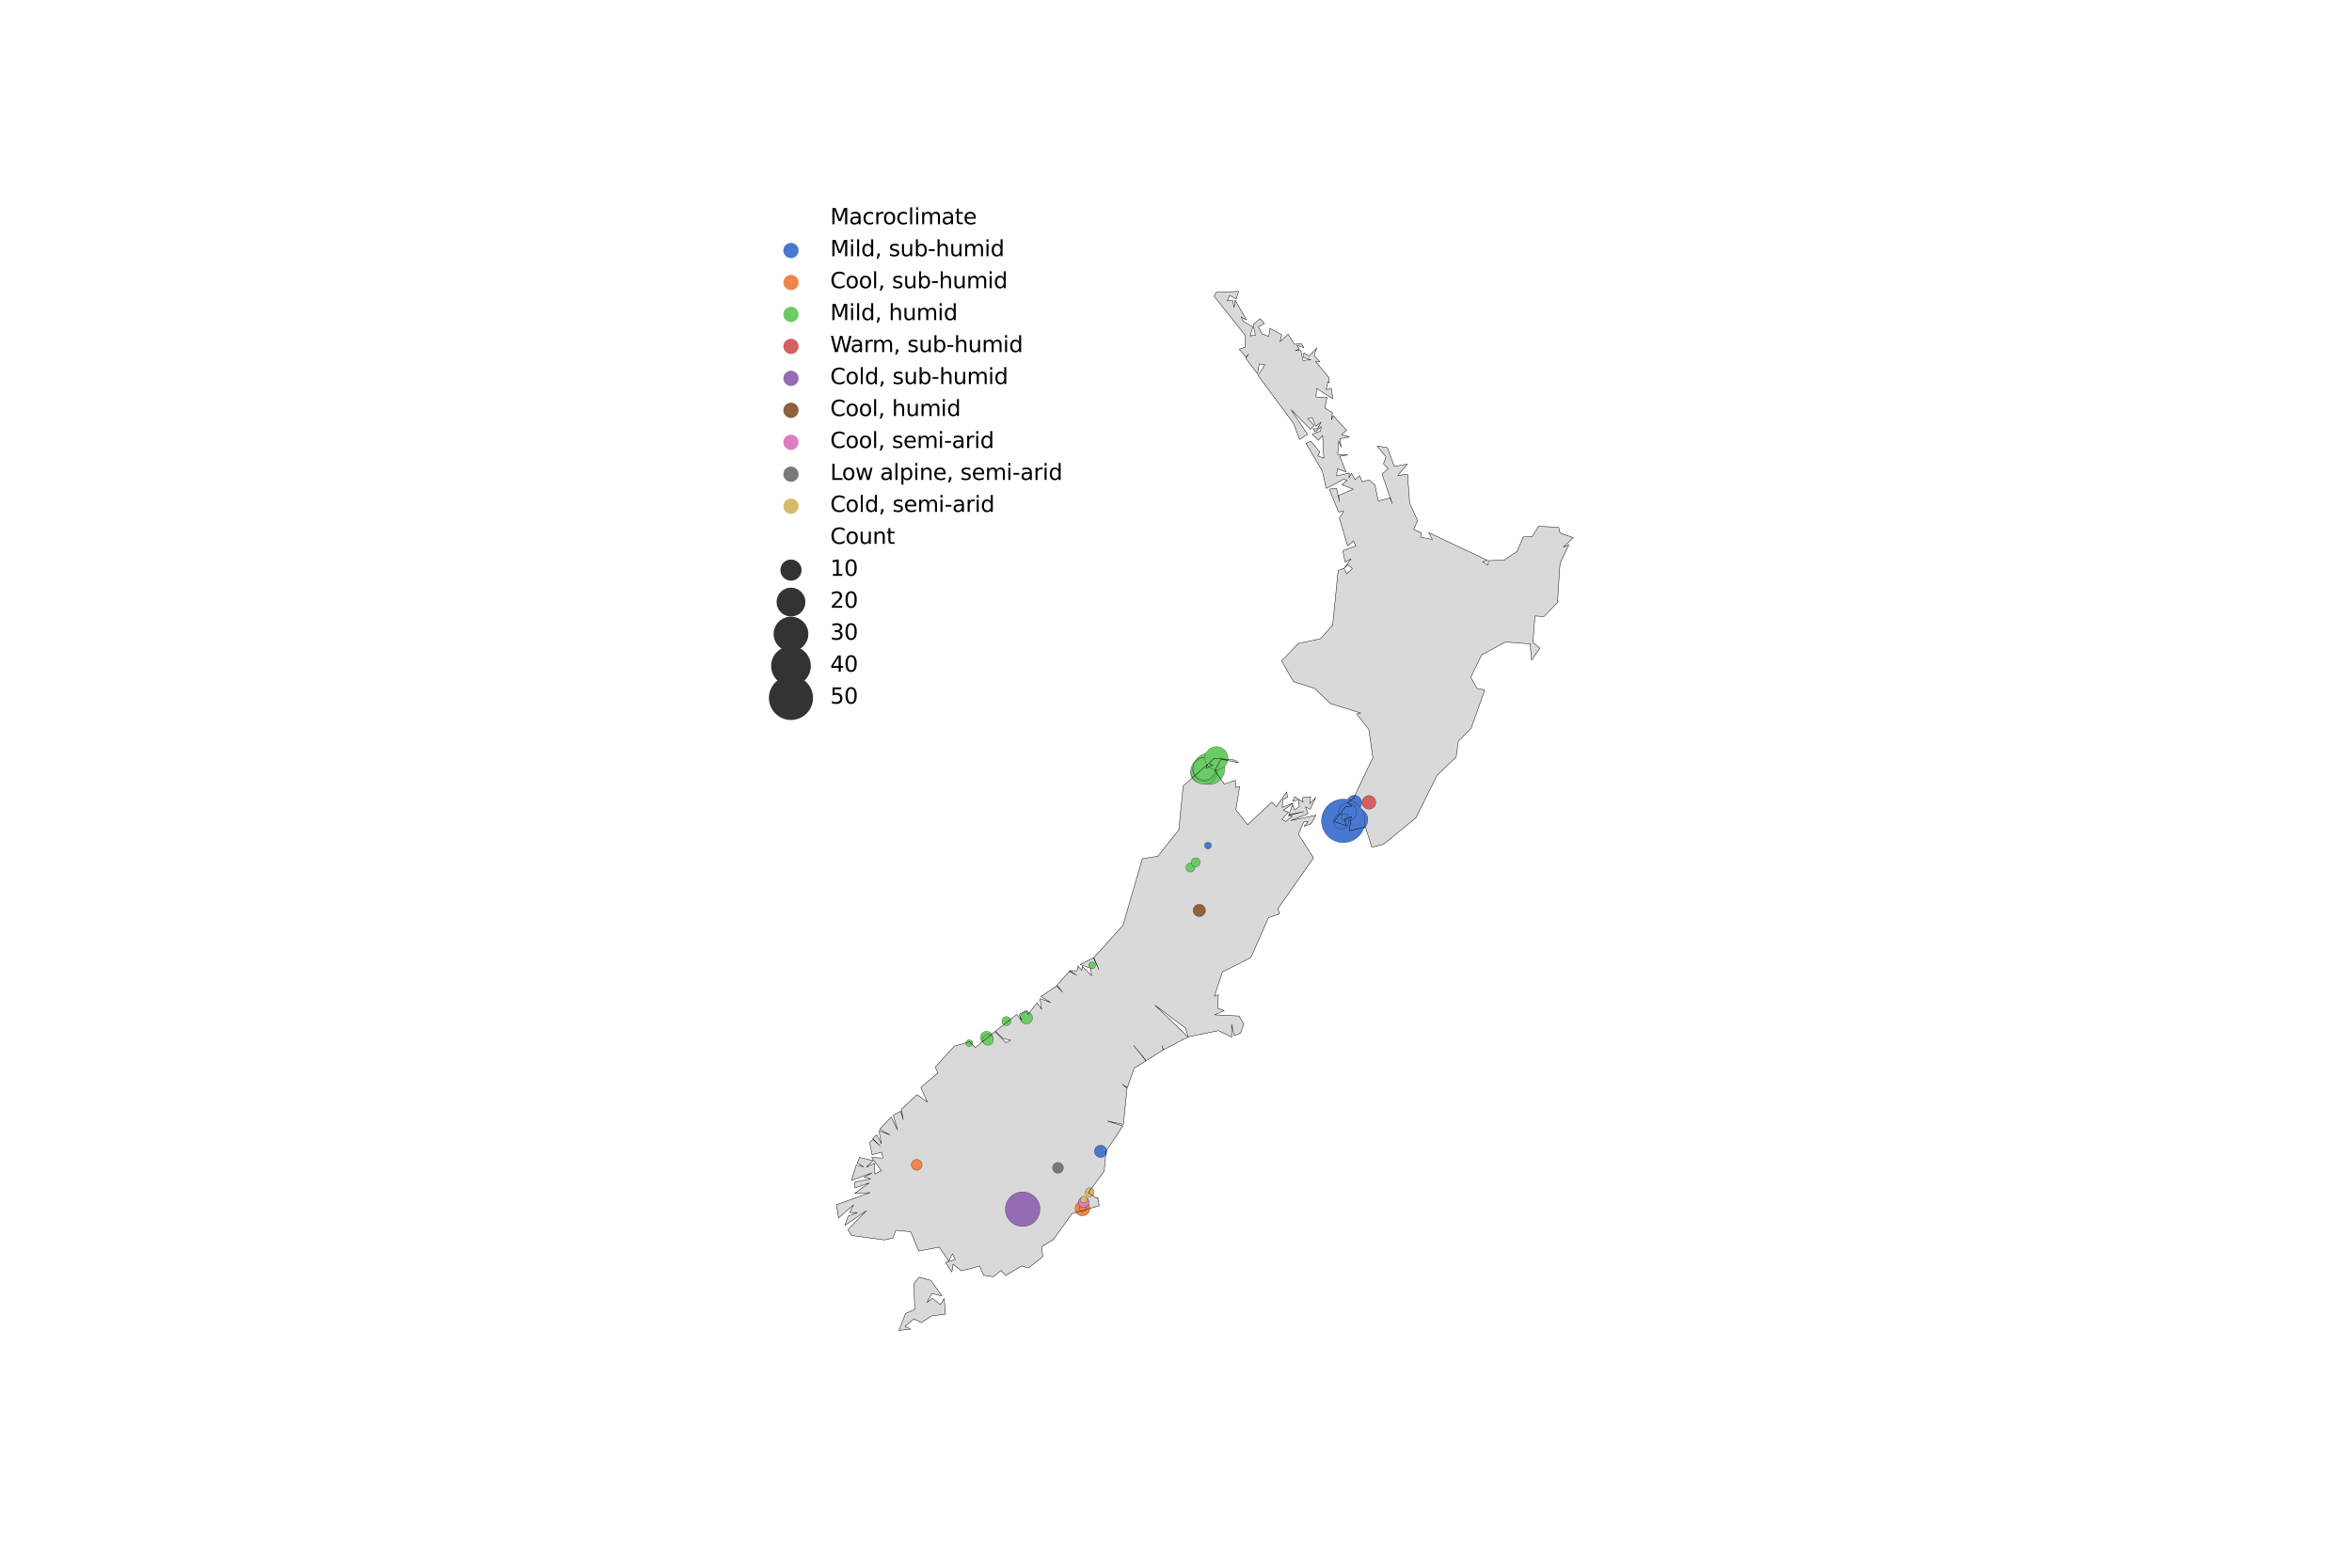 <?xml version="1.0" encoding="utf-8" standalone="no"?>
<!DOCTYPE svg PUBLIC "-//W3C//DTD SVG 1.1//EN"
  "http://www.w3.org/Graphics/SVG/1.1/DTD/svg11.dtd">
<svg xmlns:xlink="http://www.w3.org/1999/xlink" width="1080pt" height="720pt" viewBox="0 0 1080 720" xmlns="http://www.w3.org/2000/svg" version="1.1">
 <defs>
  <style type="text/css">*{stroke-linejoin: round; stroke-linecap: butt}</style>
 </defs>
 <g id="figure_1">
  <g id="patch_1">
   <path d="M 0 720 
L 1080 720 
L 1080 0 
L 0 0 
z
" style="fill: #ffffff"/>
  </g>
  <g id="axes_1">
   <g id="patch_2">
    <path d="M 344.205 640.8 
L 762.795 640.8 
L 762.795 86.4 
L 344.205 86.4 
z
" clip-path="url(#p735a11947e)" style="fill: #ffffff"/>
   </g>
   <g id="patch_3">
    <path d="M 344.205 640.8 
L 762.795 640.8 
L 762.795 86.4 
L 344.205 86.4 
z
" clip-path="url(#p735a11947e)" style="fill: #ffffff"/>
   </g>
   <g id="patch_4">
    <path d="M 483.677 569.319 
L 478.34 572.533 
L 478.816 577.138 
L 472.293 582.39 
L 469.177 581.41 
L 461.759 585.812 
L 459.643 583.508 
L 456.108 586.389 
L 451.691 585.71 
L 449.806 581.511 
L 441.386 583.678 
L 437.643 580.599 
L 437.109 584.254 
L 434.168 579.805 
L 438.644 578.471 
L 437.34 575.839 
L 435.597 579.147 
L 431.271 572.803 
L 421.852 574.589 
L 418.178 565.707 
L 411.364 565.036 
L 409.996 568.631 
L 406.087 569.473 
L 390.969 567.421 
L 389.355 564.749 
L 397.843 556.072 
L 387.971 562.755 
L 389.438 558.565 
L 393.681 556.91 
L 390.121 556.91 
L 391.925 553.352 
L 385.017 559.403 
L 384.123 553.3 
L 399.471 547.732 
L 392.447 548.132 
L 399.143 543.273 
L 392.599 545.616 
L 392.482 542.823 
L 399.761 541.496 
L 396.82 540.681 
L 400.472 538.656 
L 390.993 542.125 
L 393.181 535.093 
L 396.539 535.871 
L 393.703 534.116 
L 394.667 531.55 
L 400.924 533.074 
L 397.831 536.054 
L 401.54 534.192 
L 401.738 539.27 
L 404.694 537.613 
L 400.239 531.601 
L 405.412 531.884 
L 404.841 529.187 
L 400.481 530.361 
L 399.285 524.768 
L 400.809 523.3 
L 404.109 526.267 
L 400.75 522.987 
L 402.528 521.191 
L 404.738 525.244 
L 403.622 519.381 
L 408.667 521.225 
L 403.888 518.674 
L 409.228 513.011 
L 412.156 518.921 
L 410.146 512.239 
L 413.575 510.323 
L 414.736 514.256 
L 413.887 509.488 
L 421.039 502.768 
L 425.783 506.132 
L 422.844 499.456 
L 430.714 492.735 
L 429.444 490.151 
L 438.248 480.444 
L 445.319 478.44 
L 447.853 481.124 
L 456.782 473.793 
L 462.014 478.958 
L 464.072 477.649 
L 460.763 477.092 
L 457.063 473.632 
L 466.828 465.94 
L 469.131 468.608 
L 467.989 465.877 
L 471.34 464.077 
L 472.085 465.876 
L 476.2 460.549 
L 478.293 463.565 
L 477.503 458.625 
L 482.411 460.388 
L 477.945 457.698 
L 485.176 452.805 
L 487.851 455.617 
L 485.317 452.486 
L 491.013 446.103 
L 494.396 447.874 
L 491.038 445.787 
L 494.572 445.88 
L 495.013 443.62 
L 496.758 445.721 
L 496.932 443.827 
L 501.247 448.111 
L 500.781 444.703 
L 495.955 442.936 
L 502.107 439.932 
L 504.641 445.403 
L 502.28 439.789 
L 515.653 424.997 
L 524.534 394.409 
L 531.687 393.241 
L 541.303 381.105 
L 543.28 360.975 
L 554.5 351.081 
L 553.849 352.858 
L 556.918 351.478 
L 554.978 350.668 
L 557.663 348.235 
L 566.849 349.061 
L 568.745 350.33 
L 560.664 348.664 
L 557.815 353.884 
L 562.15 360.101 
L 567.269 358.348 
L 567.481 361.728 
L 569.232 361.161 
L 567.487 371.916 
L 572.894 378.764 
L 584.057 368.319 
L 586.104 370.51 
L 590.824 363.698 
L 591.267 366.13 
L 589.068 367.225 
L 588.755 370.819 
L 594.021 368.767 
L 589.255 372.131 
L 591.649 372.966 
L 588.673 376.337 
L 590.404 377.31 
L 593.324 374.82 
L 591.522 374.588 
L 598.768 372.747 
L 591.79 374.203 
L 593.546 369.554 
L 594.406 372.022 
L 596.626 370.433 
L 596.236 367.403 
L 593.534 367.936 
L 594.571 365.885 
L 598.359 368.413 
L 598.078 366.314 
L 601.825 365.917 
L 601.429 369.092 
L 604.15 366.286 
L 601.568 371.746 
L 599.51 370.526 
L 600.637 373.692 
L 592.767 376.831 
L 604.255 374.387 
L 602.057 378.331 
L 598.777 379.54 
L 600.671 377.356 
L 598.616 377.526 
L 596.208 383.089 
L 603.139 394.003 
L 586.835 417.275 
L 587.51 419.761 
L 582.51 421.398 
L 574.384 439.772 
L 561.28 446.438 
L 557.65 457.52 
L 559.442 456.819 
L 559.21 463.068 
L 562.164 464.126 
L 557.746 466.086 
L 568.894 466.615 
L 571.164 470.266 
L 569.709 474.438 
L 566.661 475.699 
L 565.547 470.475 
L 565.592 476.311 
L 559.452 473.374 
L 545.616 476.182 
L 544.362 472.215 
L 530.302 461.623 
L 545.489 476.23 
L 534.222 482.192 
L 533.615 480.22 
L 534.081 482.225 
L 526.291 487.149 
L 520.629 480.202 
L 526.187 487.23 
L 520.781 490.555 
L 517.687 499.472 
L 515.348 498.022 
L 517.536 499.716 
L 515.862 516.441 
L 508.466 514.866 
L 515.628 517.131 
L 507.862 528.761 
L 507.024 537.959 
L 499.723 547.764 
L 503.792 550.463 
L 504.084 549.913 
L 504.723 553.767 
L 492.292 557.362 
L 483.735 569.236 
z
" clip-path="url(#p735a11947e)" style="fill: #808080; opacity: 0.3"/>
   </g>
   <g id="patch_5">
    <path d="M 621.608 366.423 
L 630.417 347.914 
L 628.531 335.073 
L 622.999 327.933 
L 624.881 327.509 
L 610.964 323.161 
L 603.707 316.207 
L 593.962 313.067 
L 588.463 303.513 
L 596.265 295.49 
L 606.314 293.364 
L 611.928 287.073 
L 614.464 261.944 
L 617.055 261.042 
L 618.429 263.468 
L 620.975 261.146 
L 618.916 259.36 
L 617.229 260.941 
L 620.37 256.658 
L 617.616 258.15 
L 616.626 252.915 
L 622.556 250.739 
L 621.52 248.488 
L 618.79 250.708 
L 615.022 237.996 
L 616.986 234.878 
L 614.603 235.098 
L 610.394 224.675 
L 613.756 224.281 
L 615.033 230.407 
L 614.684 227.547 
L 621.369 224.674 
L 616.15 222.622 
L 618.579 220.627 
L 617.055 220.061 
L 608.999 224.325 
L 607.137 216.266 
L 599.674 203.575 
L 601.94 202.665 
L 606.046 207.566 
L 605.092 209.391 
L 607.869 210.42 
L 607.324 200.019 
L 605.382 202.202 
L 602.579 199.387 
L 606.288 198.043 
L 606.684 195.938 
L 604.017 198.369 
L 602.975 196.933 
L 604.977 196.962 
L 606.615 193.862 
L 604.172 195.824 
L 602.592 191.934 
L 600.498 192.249 
L 603.485 195.462 
L 601.73 197.149 
L 592.918 188.223 
L 600.417 199.528 
L 596.72 201.783 
L 593.976 194.482 
L 577.699 172.501 
L 580.813 167.504 
L 578.196 167.147 
L 577.476 171.716 
L 572.001 164.508 
L 573.348 162.713 
L 572.151 163.895 
L 569.069 160.464 
L 571.837 159.355 
L 571.884 154.125 
L 557.512 136.07 
L 558.454 134.222 
L 568.779 133.828 
L 567.615 137.298 
L 564.662 135.718 
L 563.535 138.244 
L 565.943 137.777 
L 566.686 141.137 
L 567.15 137.804 
L 572.325 146.923 
L 569.895 145.635 
L 570.836 147.547 
L 575.302 150.125 
L 574.056 154.254 
L 576.417 154.013 
L 575.464 149.076 
L 578.591 146.344 
L 580.605 148.624 
L 577.812 150.012 
L 579.476 153.374 
L 582.615 154.481 
L 583.102 150.822 
L 588.557 153.728 
L 587.802 156.923 
L 591.523 153.459 
L 594.359 158.118 
L 597.614 157.863 
L 598.732 159.711 
L 595.521 158.574 
L 596.722 160.408 
L 594.766 160.947 
L 597.347 161.035 
L 598.288 165.606 
L 601.859 165.25 
L 598.639 164.267 
L 598.684 162.044 
L 601.22 163.498 
L 604.614 159.74 
L 603.486 163.255 
L 606.067 166.219 
L 604.115 166.019 
L 610.323 173.586 
L 610.337 175.661 
L 609.789 175.303 
L 608.974 178.94 
L 611.324 178.279 
L 611.952 183.098 
L 604.545 178.439 
L 604.277 182.349 
L 609.336 182.45 
L 608.37 187.318 
L 611.857 189.647 
L 611.347 192.84 
L 612.15 190.927 
L 618.347 197.625 
L 615.998 199.587 
L 619.602 200.684 
L 615.253 201.463 
L 615.869 205.439 
L 614.672 202.62 
L 614.253 208.724 
L 618.906 208.926 
L 615.232 209.565 
L 618.112 216.791 
L 614.127 215.266 
L 613.718 218.562 
L 619.567 217.268 
L 619.429 219.566 
L 620.568 217.385 
L 622.174 220.263 
L 624.359 218.431 
L 625.451 221.283 
L 628.59 220.381 
L 631.369 222.723 
L 632.87 230.086 
L 638.265 228.685 
L 639.335 231.254 
L 634.577 217.778 
L 637.462 215.193 
L 635.275 213.015 
L 636.439 209.797 
L 632.368 204.788 
L 637.078 205.642 
L 640.264 214.218 
L 646.252 213.131 
L 641.879 218.359 
L 646.345 217.895 
L 647.275 231.064 
L 650.95 239.139 
L 649.114 243.154 
L 652.729 244.725 
L 652.286 246.636 
L 657.728 247.782 
L 656.077 244.638 
L 683.077 257.383 
L 680.81 258.046 
L 683.309 259.507 
L 683.448 257.502 
L 690.75 257.205 
L 696.611 253.254 
L 699.447 246.606 
L 703.563 246.429 
L 706.519 241.645 
L 715.796 242.26 
L 716.354 244.786 
L 722.412 246.943 
L 717.784 251.327 
L 720.39 250.177 
L 716.366 258.637 
L 715.179 276.737 
L 708.959 283.151 
L 704.808 282.898 
L 703.925 294.965 
L 707.089 297.722 
L 703.285 303.194 
L 702.564 295.728 
L 691.31 294.86 
L 680.298 300.811 
L 675.367 311.062 
L 678.215 316.176 
L 681.786 316.856 
L 675.484 334.586 
L 669.67 340.341 
L 668.623 347.7 
L 659.88 356.031 
L 650.194 375.577 
L 635.31 387.765 
L 629.915 389.069 
L 626.962 379.757 
L 619.579 381.633 
L 620.475 375.052 
L 617.324 376.273 
L 618.311 379.261 
L 612.531 377.326 
L 617.823 370.542 
L 620.846 370.233 
L 618.812 368.705 
L 621.52 366.532 
z
" clip-path="url(#p735a11947e)" style="fill: #808080; opacity: 0.3"/>
   </g>
   <g id="patch_6">
    <path d="M 427.877 604.323 
L 423.087 607.436 
L 419.644 605.758 
L 415.562 609.13 
L 418.108 610.415 
L 412.751 611.05 
L 415.807 603.23 
L 420.005 601.402 
L 419.679 589.422 
L 422.04 586.59 
L 427.388 588.017 
L 432.515 595.167 
L 427.853 594.094 
L 425.668 598.181 
L 428.132 596.306 
L 431.829 599.136 
L 433.585 596.391 
L 434.133 603.539 
L 427.9 604.323 
z
" clip-path="url(#p735a11947e)" style="fill: #808080; opacity: 0.3"/>
   </g>
   <g id="PathCollection_1">
    <path d="M 618.213 381.569 
C 618.873 381.569 619.505 381.307 619.971 380.841 
C 620.437 380.375 620.699 379.742 620.699 379.083 
C 620.699 378.424 620.437 377.792 619.971 377.325 
C 619.505 376.859 618.873 376.597 618.213 376.597 
C 617.554 376.597 616.922 376.859 616.456 377.325 
C 615.99 377.792 615.728 378.424 615.728 379.083 
C 615.728 379.742 615.99 380.375 616.456 380.841 
C 616.922 381.307 617.554 381.569 618.213 381.569 
z
" clip-path="url(#p735a11947e)" style="fill: #4878d0; stroke: #000000; stroke-width: 0.1"/>
    <path d="M 618.184 382.68 
C 619.16 382.68 620.096 382.293 620.786 381.603 
C 621.476 380.913 621.864 379.977 621.864 379.001 
C 621.864 378.025 621.476 377.089 620.786 376.399 
C 620.096 375.709 619.16 375.322 618.184 375.322 
C 617.209 375.322 616.273 375.709 615.583 376.399 
C 614.893 377.089 614.505 378.025 614.505 379.001 
C 614.505 379.977 614.893 380.913 615.583 381.603 
C 616.273 382.293 617.209 382.68 618.184 382.68 
z
" clip-path="url(#p735a11947e)" style="fill: #4878d0; stroke: #000000; stroke-width: 0.1"/>
    <path d="M 621.878 372.097 
C 622.785 372.097 623.655 371.736 624.297 371.095 
C 624.938 370.453 625.298 369.583 625.298 368.676 
C 625.298 367.769 624.938 366.899 624.297 366.258 
C 623.655 365.617 622.785 365.256 621.878 365.256 
C 620.971 365.256 620.101 365.617 619.46 366.258 
C 618.818 366.899 618.458 367.769 618.458 368.676 
C 618.458 369.583 618.818 370.453 619.46 371.095 
C 620.101 371.736 620.971 372.097 621.878 372.097 
z
" clip-path="url(#p735a11947e)" style="fill: #4878d0; stroke: #000000; stroke-width: 0.1"/>
    <path d="M 617.582 376.802 
C 618.002 376.802 618.404 376.635 618.7 376.339 
C 618.997 376.042 619.163 375.64 619.163 375.221 
C 619.163 374.801 618.997 374.399 618.7 374.103 
C 618.404 373.806 618.002 373.64 617.582 373.64 
C 617.163 373.64 616.761 373.806 616.464 374.103 
C 616.168 374.399 616.001 374.801 616.001 375.221 
C 616.001 375.64 616.168 376.042 616.464 376.339 
C 616.761 376.635 617.163 376.802 617.582 376.802 
z
" clip-path="url(#p735a11947e)" style="fill: #4878d0; stroke: #000000; stroke-width: 0.1"/>
    <path d="M 497.066 558.435 
C 497.973 558.435 498.843 558.075 499.485 557.433 
C 500.126 556.792 500.487 555.922 500.487 555.015 
C 500.487 554.108 500.126 553.238 499.485 552.596 
C 498.843 551.955 497.973 551.594 497.066 551.594 
C 496.159 551.594 495.289 551.955 494.648 552.596 
C 494.006 553.238 493.646 554.108 493.646 555.015 
C 493.646 555.922 494.006 556.792 494.648 557.433 
C 495.289 558.075 496.159 558.435 497.066 558.435 
z
" clip-path="url(#p735a11947e)" style="fill: #ee854a; stroke: #000000; stroke-width: 0.1"/>
    <path d="M 618.612 378.642 
C 619.652 378.642 620.649 378.228 621.385 377.493 
C 622.12 376.758 622.533 375.76 622.533 374.72 
C 622.533 373.68 622.12 372.683 621.385 371.947 
C 620.649 371.212 619.652 370.799 618.612 370.799 
C 617.572 370.799 616.574 371.212 615.839 371.947 
C 615.104 372.683 614.69 373.68 614.69 374.72 
C 614.69 375.76 615.104 376.758 615.839 377.493 
C 616.574 378.228 617.572 378.642 618.612 378.642 
z
" clip-path="url(#p735a11947e)" style="fill: #4878d0; stroke: #000000; stroke-width: 0.1"/>
    <path d="M 453.027 479.291 
C 453.778 479.291 454.499 478.993 455.03 478.462 
C 455.561 477.931 455.859 477.21 455.859 476.459 
C 455.859 475.708 455.561 474.988 455.03 474.457 
C 454.499 473.926 453.778 473.628 453.027 473.628 
C 452.276 473.628 451.556 473.926 451.025 474.457 
C 450.494 474.988 450.195 475.708 450.195 476.459 
C 450.195 477.21 450.494 477.931 451.025 478.462 
C 451.556 478.993 452.276 479.291 453.027 479.291 
z
" clip-path="url(#p735a11947e)" style="fill: #6acc64; stroke: #000000; stroke-width: 0.1"/>
    <path d="M 471.301 470.333 
C 472.052 470.333 472.773 470.034 473.304 469.503 
C 473.835 468.972 474.133 468.252 474.133 467.501 
C 474.133 466.75 473.835 466.029 473.304 465.498 
C 472.773 464.967 472.052 464.669 471.301 464.669 
C 470.55 464.669 469.83 464.967 469.299 465.498 
C 468.768 466.029 468.469 466.75 468.469 467.501 
C 468.469 468.252 468.768 468.972 469.299 469.503 
C 469.83 470.034 470.55 470.333 471.301 470.333 
z
" clip-path="url(#p735a11947e)" style="fill: #6acc64; stroke: #000000; stroke-width: 0.1"/>
    <path d="M 497.148 556.492 
C 497.568 556.492 497.97 556.325 498.266 556.029 
C 498.563 555.732 498.73 555.33 498.73 554.911 
C 498.73 554.491 498.563 554.089 498.266 553.793 
C 497.97 553.496 497.568 553.33 497.148 553.33 
C 496.729 553.33 496.327 553.496 496.03 553.793 
C 495.734 554.089 495.567 554.491 495.567 554.911 
C 495.567 555.33 495.734 555.732 496.03 556.029 
C 496.327 556.325 496.729 556.492 497.148 556.492 
z
" clip-path="url(#p735a11947e)" style="fill: #ee854a; stroke: #000000; stroke-width: 0.1"/>
    <path d="M 505.369 531.606 
C 506.12 531.606 506.841 531.308 507.372 530.777 
C 507.903 530.246 508.201 529.525 508.201 528.774 
C 508.201 528.023 507.903 527.303 507.372 526.772 
C 506.841 526.241 506.12 525.943 505.369 525.943 
C 504.618 525.943 503.898 526.241 503.367 526.772 
C 502.836 527.303 502.538 528.023 502.538 528.774 
C 502.538 529.525 502.836 530.246 503.367 530.777 
C 503.898 531.308 504.618 531.606 505.369 531.606 
z
" clip-path="url(#p735a11947e)" style="fill: #4878d0; stroke: #000000; stroke-width: 0.1"/>
    <path d="M 617.302 378.247 
C 618.209 378.247 619.079 377.886 619.72 377.245 
C 620.362 376.604 620.722 375.734 620.722 374.827 
C 620.722 373.92 620.362 373.049 619.72 372.408 
C 619.079 371.767 618.209 371.406 617.302 371.406 
C 616.395 371.406 615.525 371.767 614.883 372.408 
C 614.242 373.049 613.881 373.92 613.881 374.827 
C 613.881 375.734 614.242 376.604 614.883 377.245 
C 615.525 377.886 616.395 378.247 617.302 378.247 
z
" clip-path="url(#p735a11947e)" style="fill: #4878d0; stroke: #000000; stroke-width: 0.1"/>
    <path d="M 628.609 371.645 
C 629.442 371.645 630.241 371.314 630.829 370.725 
C 631.418 370.136 631.749 369.338 631.749 368.505 
C 631.749 367.672 631.418 366.874 630.829 366.285 
C 630.241 365.696 629.442 365.365 628.609 365.365 
C 627.777 365.365 626.978 365.696 626.389 366.285 
C 625.8 366.874 625.469 367.672 625.469 368.505 
C 625.469 369.338 625.8 370.136 626.389 370.725 
C 626.978 371.314 627.777 371.645 628.609 371.645 
z
" clip-path="url(#p735a11947e)" style="fill: #d65f5f; stroke: #000000; stroke-width: 0.1"/>
    <path d="M 617.285 380.385 
C 618.648 380.385 619.956 379.844 620.92 378.88 
C 621.883 377.916 622.425 376.609 622.425 375.246 
C 622.425 373.883 621.883 372.575 620.92 371.611 
C 619.956 370.648 618.648 370.106 617.285 370.106 
C 615.922 370.106 614.615 370.648 613.651 371.611 
C 612.687 372.575 612.146 373.883 612.146 375.246 
C 612.146 376.609 612.687 377.916 613.651 378.88 
C 614.615 379.844 615.922 380.385 617.285 380.385 
z
" clip-path="url(#p735a11947e)" style="fill: #4878d0; stroke: #000000; stroke-width: 0.1"/>
    <path d="M 420.933 537.478 
C 421.593 537.478 422.225 537.216 422.691 536.749 
C 423.157 536.283 423.419 535.651 423.419 534.992 
C 423.419 534.333 423.157 533.7 422.691 533.234 
C 422.225 532.768 421.593 532.506 420.933 532.506 
C 420.274 532.506 419.642 532.768 419.176 533.234 
C 418.71 533.7 418.448 534.333 418.448 534.992 
C 418.448 535.651 418.71 536.283 419.176 536.749 
C 419.642 537.216 420.274 537.478 420.933 537.478 
z
" clip-path="url(#p735a11947e)" style="fill: #ee854a; stroke: #000000; stroke-width: 0.1"/>
    <path d="M 469.598 563.287 
C 471.707 563.287 473.729 562.449 475.22 560.958 
C 476.711 559.468 477.549 557.445 477.549 555.337 
C 477.549 553.228 476.711 551.206 475.22 549.715 
C 473.729 548.224 471.707 547.386 469.598 547.386 
C 467.49 547.386 465.468 548.224 463.977 549.715 
C 462.486 551.206 461.648 553.228 461.648 555.337 
C 461.648 557.445 462.486 559.468 463.977 560.958 
C 465.468 562.449 467.49 563.287 469.598 563.287 
z
" clip-path="url(#p735a11947e)" style="fill: #956cb4; stroke: #000000; stroke-width: 0.1"/>
    <path d="M 501.509 444.878 
C 501.928 444.878 502.33 444.711 502.627 444.415 
C 502.923 444.118 503.09 443.716 503.09 443.297 
C 503.09 442.877 502.923 442.475 502.627 442.178 
C 502.33 441.882 501.928 441.715 501.509 441.715 
C 501.09 441.715 500.687 441.882 500.391 442.178 
C 500.094 442.475 499.928 442.877 499.928 443.297 
C 499.928 443.716 500.094 444.118 500.391 444.415 
C 500.687 444.711 501.09 444.878 501.509 444.878 
z
" clip-path="url(#p735a11947e)" style="fill: #6acc64; stroke: #000000; stroke-width: 0.1"/>
    <path d="M 617.827 375.615 
C 618.246 375.615 618.648 375.448 618.945 375.152 
C 619.241 374.855 619.408 374.453 619.408 374.033 
C 619.408 373.614 619.241 373.212 618.945 372.915 
C 618.648 372.619 618.246 372.452 617.827 372.452 
C 617.407 372.452 617.005 372.619 616.709 372.915 
C 616.412 373.212 616.246 373.614 616.246 374.033 
C 616.246 374.453 616.412 374.855 616.709 375.152 
C 617.005 375.448 617.407 375.615 617.827 375.615 
z
" clip-path="url(#p735a11947e)" style="fill: #4878d0; stroke: #000000; stroke-width: 0.1"/>
    <path d="M 550.71 420.981 
C 551.461 420.981 552.181 420.683 552.712 420.152 
C 553.243 419.621 553.541 418.9 553.541 418.149 
C 553.541 417.398 553.243 416.678 552.712 416.147 
C 552.181 415.616 551.461 415.318 550.71 415.318 
C 549.959 415.318 549.238 415.616 548.707 416.147 
C 548.176 416.678 547.878 417.398 547.878 418.149 
C 547.878 418.9 548.176 419.621 548.707 420.152 
C 549.238 420.683 549.959 420.981 550.71 420.981 
z
" clip-path="url(#p735a11947e)" style="fill: #8c613c; stroke: #000000; stroke-width: 0.1"/>
    <path d="M 615.237 377.055 
C 615.896 377.055 616.528 376.793 616.994 376.327 
C 617.461 375.861 617.722 375.229 617.722 374.569 
C 617.722 373.91 617.461 373.278 616.994 372.812 
C 616.528 372.345 615.896 372.084 615.237 372.084 
C 614.577 372.084 613.945 372.345 613.479 372.812 
C 613.013 373.278 612.751 373.91 612.751 374.569 
C 612.751 375.229 613.013 375.861 613.479 376.327 
C 613.945 376.793 614.577 377.055 615.237 377.055 
z
" clip-path="url(#p735a11947e)" style="fill: #4878d0; stroke: #000000; stroke-width: 0.1"/>
    <path d="M 555.179 360.312 
C 557.095 360.312 558.932 359.551 560.286 358.197 
C 561.641 356.842 562.402 355.005 562.402 353.089 
C 562.402 351.174 561.641 349.336 560.286 347.982 
C 558.932 346.627 557.095 345.866 555.179 345.866 
C 553.263 345.866 551.426 346.627 550.072 347.982 
C 548.717 349.336 547.956 351.174 547.956 353.089 
C 547.956 355.005 548.717 356.842 550.072 358.197 
C 551.426 359.551 553.263 360.312 555.179 360.312 
z
" clip-path="url(#p735a11947e)" style="fill: #6acc64; stroke: #000000; stroke-width: 0.1"/>
    <path d="M 551.267 359.505 
C 552.479 359.505 553.642 359.023 554.499 358.166 
C 555.356 357.309 555.838 356.146 555.838 354.934 
C 555.838 353.722 555.356 352.559 554.499 351.701 
C 553.642 350.844 552.479 350.363 551.267 350.363 
C 550.054 350.363 548.891 350.844 548.034 351.701 
C 547.177 352.559 546.695 353.722 546.695 354.934 
C 546.695 356.146 547.177 357.309 548.034 358.166 
C 548.891 359.023 550.054 359.505 551.267 359.505 
z
" clip-path="url(#p735a11947e)" style="fill: #6acc64; stroke: #000000; stroke-width: 0.1"/>
    <path d="M 552.906 360.203 
C 554.529 360.203 556.086 359.558 557.233 358.41 
C 558.381 357.263 559.026 355.706 559.026 354.083 
C 559.026 352.46 558.381 350.903 557.233 349.755 
C 556.086 348.608 554.529 347.963 552.906 347.963 
C 551.283 347.963 549.726 348.608 548.578 349.755 
C 547.431 350.903 546.786 352.46 546.786 354.083 
C 546.786 355.706 547.431 357.263 548.578 358.41 
C 549.726 359.558 551.283 360.203 552.906 360.203 
z
" clip-path="url(#p735a11947e)" style="fill: #6acc64; stroke: #000000; stroke-width: 0.1"/>
    <path d="M 553.096 358.798 
C 554.551 358.798 555.946 358.22 556.975 357.191 
C 558.004 356.162 558.582 354.767 558.582 353.312 
C 558.582 351.857 558.004 350.462 556.975 349.433 
C 555.946 348.404 554.551 347.826 553.096 347.826 
C 551.641 347.826 550.246 348.404 549.217 349.433 
C 548.188 350.462 547.61 351.857 547.61 353.312 
C 547.61 354.767 548.188 356.162 549.217 357.191 
C 550.246 358.22 551.641 358.798 553.096 358.798 
z
" clip-path="url(#p735a11947e)" style="fill: #6acc64; stroke: #000000; stroke-width: 0.1"/>
    <path d="M 552.921 358.231 
C 554.284 358.231 555.591 357.689 556.555 356.725 
C 557.519 355.762 558.061 354.454 558.061 353.091 
C 558.061 351.728 557.519 350.421 556.555 349.457 
C 555.591 348.493 554.284 347.952 552.921 347.952 
C 551.558 347.952 550.251 348.493 549.287 349.457 
C 548.323 350.421 547.781 351.728 547.781 353.091 
C 547.781 354.454 548.323 355.762 549.287 356.725 
C 550.251 357.689 551.558 358.231 552.921 358.231 
z
" clip-path="url(#p735a11947e)" style="fill: #6acc64; stroke: #000000; stroke-width: 0.1"/>
    <path d="M 618.412 376.446 
C 619.072 376.446 619.704 376.184 620.17 375.718 
C 620.636 375.252 620.898 374.619 620.898 373.96 
C 620.898 373.301 620.636 372.668 620.17 372.202 
C 619.704 371.736 619.072 371.474 618.412 371.474 
C 617.753 371.474 617.121 371.736 616.655 372.202 
C 616.188 372.668 615.926 373.301 615.926 373.96 
C 615.926 374.619 616.188 375.252 616.655 375.718 
C 617.121 376.184 617.753 376.446 618.412 376.446 
z
" clip-path="url(#p735a11947e)" style="fill: #4878d0; stroke: #000000; stroke-width: 0.1"/>
    <path d="M 546.6 400.501 
C 547.152 400.501 547.682 400.282 548.073 399.891 
C 548.463 399.5 548.683 398.971 548.683 398.418 
C 548.683 397.866 548.463 397.336 548.073 396.945 
C 547.682 396.554 547.152 396.335 546.6 396.335 
C 546.047 396.335 545.517 396.554 545.127 396.945 
C 544.736 397.336 544.517 397.866 544.517 398.418 
C 544.517 398.971 544.736 399.5 545.127 399.891 
C 545.517 400.282 546.047 400.501 546.6 400.501 
z
" clip-path="url(#p735a11947e)" style="fill: #6acc64; stroke: #000000; stroke-width: 0.1"/>
    <path d="M 549.045 398.134 
C 549.597 398.134 550.127 397.914 550.518 397.524 
C 550.908 397.133 551.128 396.603 551.128 396.051 
C 551.128 395.498 550.908 394.968 550.518 394.578 
C 550.127 394.187 549.597 393.968 549.045 393.968 
C 548.492 393.968 547.962 394.187 547.572 394.578 
C 547.181 394.968 546.961 395.498 546.961 396.051 
C 546.961 396.603 547.181 397.133 547.572 397.524 
C 547.962 397.914 548.492 398.134 549.045 398.134 
z
" clip-path="url(#p735a11947e)" style="fill: #6acc64; stroke: #000000; stroke-width: 0.1"/>
    <path d="M 497.664 554.662 
C 498.323 554.662 498.955 554.4 499.422 553.934 
C 499.888 553.468 500.15 552.835 500.15 552.176 
C 500.15 551.517 499.888 550.884 499.422 550.418 
C 498.955 549.952 498.323 549.69 497.664 549.69 
C 497.005 549.69 496.372 549.952 495.906 550.418 
C 495.44 550.884 495.178 551.517 495.178 552.176 
C 495.178 552.835 495.44 553.468 495.906 553.934 
C 496.372 554.4 497.005 554.662 497.664 554.662 
z
" clip-path="url(#p735a11947e)" style="fill: #dc7ec0; stroke: #000000; stroke-width: 0.1"/>
    <path d="M 617.582 376.8 
C 618.002 376.8 618.404 376.633 618.7 376.337 
C 618.997 376.04 619.163 375.638 619.163 375.219 
C 619.163 374.8 618.997 374.397 618.7 374.101 
C 618.404 373.804 618.002 373.638 617.582 373.638 
C 617.163 373.638 616.761 373.804 616.464 374.101 
C 616.168 374.397 616.001 374.8 616.001 375.219 
C 616.001 375.638 616.168 376.04 616.464 376.337 
C 616.761 376.633 617.163 376.8 617.582 376.8 
z
" clip-path="url(#p735a11947e)" style="fill: #4878d0; stroke: #000000; stroke-width: 0.1"/>
    <path d="M 616.469 382.995 
C 618.244 382.995 619.947 382.289 621.202 381.034 
C 622.458 379.779 623.163 378.076 623.163 376.301 
C 623.163 374.525 622.458 372.822 621.202 371.567 
C 619.947 370.312 618.244 369.606 616.469 369.606 
C 614.694 369.606 612.991 370.312 611.736 371.567 
C 610.48 372.822 609.775 374.525 609.775 376.301 
C 609.775 378.076 610.48 379.779 611.736 381.034 
C 612.991 382.289 614.694 382.995 616.469 382.995 
z
" clip-path="url(#p735a11947e)" style="fill: #4878d0; stroke: #000000; stroke-width: 0.1"/>
    <path d="M 554.677 389.932 
C 555.096 389.932 555.498 389.765 555.795 389.468 
C 556.091 389.172 556.258 388.77 556.258 388.35 
C 556.258 387.931 556.091 387.529 555.795 387.232 
C 555.498 386.936 555.096 386.769 554.677 386.769 
C 554.258 386.769 553.855 386.936 553.559 387.232 
C 553.262 387.529 553.096 387.931 553.096 388.35 
C 553.096 388.77 553.262 389.172 553.559 389.468 
C 553.855 389.765 554.258 389.932 554.677 389.932 
z
" clip-path="url(#p735a11947e)" style="fill: #4878d0; stroke: #000000; stroke-width: 0.1"/>
    <path d="M 558.68 352.661 
C 559.099 352.661 559.501 352.494 559.798 352.198 
C 560.094 351.901 560.261 351.499 560.261 351.08 
C 560.261 350.66 560.094 350.258 559.798 349.961 
C 559.501 349.665 559.099 349.498 558.68 349.498 
C 558.26 349.498 557.858 349.665 557.562 349.961 
C 557.265 350.258 557.098 350.66 557.098 351.08 
C 557.098 351.499 557.265 351.901 557.562 352.198 
C 557.858 352.494 558.26 352.661 558.68 352.661 
z
" clip-path="url(#p735a11947e)" style="fill: #6acc64; stroke: #000000; stroke-width: 0.1"/>
    <path d="M 616.576 381.281 
C 617.616 381.281 618.614 380.868 619.349 380.133 
C 620.084 379.397 620.498 378.4 620.498 377.36 
C 620.498 376.32 620.084 375.322 619.349 374.587 
C 618.614 373.852 617.616 373.438 616.576 373.438 
C 615.536 373.438 614.539 373.852 613.803 374.587 
C 613.068 375.322 612.655 376.32 612.655 377.36 
C 612.655 378.4 613.068 379.397 613.803 380.133 
C 614.539 380.868 615.536 381.281 616.576 381.281 
z
" clip-path="url(#p735a11947e)" style="fill: #4878d0; stroke: #000000; stroke-width: 0.1"/>
    <path d="M 485.798 538.864 
C 486.457 538.864 487.09 538.602 487.556 538.136 
C 488.022 537.67 488.284 537.038 488.284 536.379 
C 488.284 535.719 488.022 535.087 487.556 534.621 
C 487.09 534.155 486.457 533.893 485.798 533.893 
C 485.139 533.893 484.507 534.155 484.04 534.621 
C 483.574 535.087 483.312 535.719 483.312 536.379 
C 483.312 537.038 483.574 537.67 484.04 538.136 
C 484.507 538.602 485.139 538.864 485.798 538.864 
z
" clip-path="url(#p735a11947e)" style="fill: #797979; stroke: #000000; stroke-width: 0.1"/>
    <path d="M 618.226 377.118 
C 618.977 377.118 619.697 376.82 620.228 376.288 
C 620.759 375.757 621.057 375.037 621.057 374.286 
C 621.057 373.535 620.759 372.815 620.228 372.284 
C 619.697 371.753 618.977 371.454 618.226 371.454 
C 617.475 371.454 616.754 371.753 616.223 372.284 
C 615.692 372.815 615.394 373.535 615.394 374.286 
C 615.394 375.037 615.692 375.757 616.223 376.288 
C 616.754 376.82 617.475 377.118 618.226 377.118 
z
" clip-path="url(#p735a11947e)" style="fill: #4878d0; stroke: #000000; stroke-width: 0.1"/>
    <path d="M 618.301 380.853 
C 618.853 380.853 619.383 380.634 619.774 380.243 
C 620.164 379.852 620.384 379.323 620.384 378.77 
C 620.384 378.218 620.164 377.688 619.774 377.297 
C 619.383 376.906 618.853 376.687 618.301 376.687 
C 617.748 376.687 617.218 376.906 616.828 377.297 
C 616.437 377.688 616.217 378.218 616.217 378.77 
C 616.217 379.323 616.437 379.852 616.828 380.243 
C 617.218 380.634 617.748 380.853 618.301 380.853 
z
" clip-path="url(#p735a11947e)" style="fill: #4878d0; stroke: #000000; stroke-width: 0.1"/>
    <path d="M 615.94 378.071 
C 616.359 378.071 616.761 377.904 617.058 377.608 
C 617.354 377.311 617.521 376.909 617.521 376.49 
C 617.521 376.07 617.354 375.668 617.058 375.372 
C 616.761 375.075 616.359 374.908 615.94 374.908 
C 615.52 374.908 615.118 375.075 614.822 375.372 
C 614.525 375.668 614.358 376.07 614.358 376.49 
C 614.358 376.909 614.525 377.311 614.822 377.608 
C 615.118 377.904 615.52 378.071 615.94 378.071 
z
" clip-path="url(#p735a11947e)" style="fill: #4878d0; stroke: #000000; stroke-width: 0.1"/>
    <path d="M 497.686 552.519 
C 498.105 552.519 498.508 552.353 498.804 552.056 
C 499.101 551.76 499.267 551.357 499.267 550.938 
C 499.267 550.519 499.101 550.117 498.804 549.82 
C 498.508 549.524 498.105 549.357 497.686 549.357 
C 497.267 549.357 496.865 549.524 496.568 549.82 
C 496.272 550.117 496.105 550.519 496.105 550.938 
C 496.105 551.357 496.272 551.76 496.568 552.056 
C 496.865 552.353 497.267 552.519 497.686 552.519 
z
" clip-path="url(#p735a11947e)" style="fill: #d5bb67; stroke: #000000; stroke-width: 0.1"/>
    <path d="M 616.953 383.447 
C 618.935 383.447 620.836 382.66 622.238 381.259 
C 623.639 379.857 624.427 377.956 624.427 375.974 
C 624.427 373.992 623.639 372.091 622.238 370.69 
C 620.836 369.288 618.935 368.501 616.953 368.501 
C 614.971 368.501 613.07 369.288 611.669 370.69 
C 610.268 372.091 609.48 373.992 609.48 375.974 
C 609.48 377.956 610.268 379.857 611.669 381.259 
C 613.07 382.66 614.971 383.447 616.953 383.447 
z
" clip-path="url(#p735a11947e)" style="fill: #4878d0; stroke: #000000; stroke-width: 0.1"/>
    <path d="M 453.651 480.072 
C 454.31 480.072 454.943 479.81 455.409 479.344 
C 455.875 478.878 456.137 478.245 456.137 477.586 
C 456.137 476.927 455.875 476.295 455.409 475.828 
C 454.943 475.362 454.31 475.1 453.651 475.1 
C 452.992 475.1 452.36 475.362 451.893 475.828 
C 451.427 476.295 451.165 476.927 451.165 477.586 
C 451.165 478.245 451.427 478.878 451.893 479.344 
C 452.36 479.81 452.992 480.072 453.651 480.072 
z
" clip-path="url(#p735a11947e)" style="fill: #6acc64; stroke: #000000; stroke-width: 0.1"/>
    <path d="M 622.797 381.772 
C 624.207 381.772 625.559 381.212 626.556 380.215 
C 627.553 379.218 628.113 377.866 628.113 376.456 
C 628.113 375.046 627.553 373.694 626.556 372.697 
C 625.559 371.701 624.207 371.141 622.797 371.141 
C 621.388 371.141 620.035 371.701 619.039 372.697 
C 618.042 373.694 617.482 375.046 617.482 376.456 
C 617.482 377.866 618.042 379.218 619.039 380.215 
C 620.035 381.212 621.388 381.772 622.797 381.772 
z
" clip-path="url(#p735a11947e)" style="fill: #4878d0; stroke: #000000; stroke-width: 0.1"/>
    <path d="M 500.334 549.703 
C 500.886 549.703 501.416 549.484 501.807 549.093 
C 502.198 548.703 502.417 548.173 502.417 547.62 
C 502.417 547.068 502.198 546.538 501.807 546.147 
C 501.416 545.757 500.886 545.537 500.334 545.537 
C 499.782 545.537 499.252 545.757 498.861 546.147 
C 498.47 546.538 498.251 547.068 498.251 547.62 
C 498.251 548.173 498.47 548.703 498.861 549.093 
C 499.252 549.484 499.782 549.703 500.334 549.703 
z
" clip-path="url(#p735a11947e)" style="fill: #d5bb67; stroke: #000000; stroke-width: 0.1"/>
    <path d="M 616.815 386.996 
C 619.467 386.996 622.011 385.943 623.887 384.067 
C 625.762 382.192 626.815 379.648 626.815 376.996 
C 626.815 374.344 625.762 371.801 623.887 369.925 
C 622.011 368.05 619.467 366.996 616.815 366.996 
C 614.163 366.996 611.62 368.05 609.744 369.925 
C 607.869 371.801 606.815 374.344 606.815 376.996 
C 606.815 379.648 607.869 382.192 609.744 384.067 
C 611.62 385.943 614.163 386.996 616.815 386.996 
z
" clip-path="url(#p735a11947e)" style="fill: #4878d0; stroke: #000000; stroke-width: 0.1"/>
    <path d="M 462.127 471.058 
C 462.679 471.058 463.209 470.838 463.6 470.448 
C 463.99 470.057 464.21 469.527 464.21 468.975 
C 464.21 468.422 463.99 467.892 463.6 467.502 
C 463.209 467.111 462.679 466.892 462.127 466.892 
C 461.574 466.892 461.044 467.111 460.654 467.502 
C 460.263 467.892 460.044 468.422 460.044 468.975 
C 460.044 469.527 460.263 470.057 460.654 470.448 
C 461.044 470.838 461.574 471.058 462.127 471.058 
z
" clip-path="url(#p735a11947e)" style="fill: #6acc64; stroke: #000000; stroke-width: 0.1"/>
    <path d="M 558.56 353.526 
C 559.969 353.526 561.321 352.966 562.318 351.969 
C 563.315 350.972 563.875 349.62 563.875 348.21 
C 563.875 346.801 563.315 345.448 562.318 344.452 
C 561.321 343.455 559.969 342.895 558.56 342.895 
C 557.15 342.895 555.798 343.455 554.801 344.452 
C 553.804 345.448 553.244 346.801 553.244 348.21 
C 553.244 349.62 553.804 350.972 554.801 351.969 
C 555.798 352.966 557.15 353.526 558.56 353.526 
z
" clip-path="url(#p735a11947e)" style="fill: #6acc64; stroke: #000000; stroke-width: 0.1"/>
    <path d="M 445.083 480.691 
C 445.503 480.691 445.905 480.524 446.201 480.228 
C 446.498 479.931 446.664 479.529 446.664 479.11 
C 446.664 478.69 446.498 478.288 446.201 477.992 
C 445.905 477.695 445.503 477.529 445.083 477.529 
C 444.664 477.529 444.262 477.695 443.965 477.992 
C 443.669 478.288 443.502 478.69 443.502 479.11 
C 443.502 479.529 443.669 479.931 443.965 480.228 
C 444.262 480.524 444.664 480.691 445.083 480.691 
z
" clip-path="url(#p735a11947e)" style="fill: #6acc64; stroke: #000000; stroke-width: 0.1"/>
    <path d="M 618.774 377.062 
C 619.875 377.062 620.93 376.624 621.708 375.846 
C 622.486 375.068 622.924 374.013 622.924 372.912 
C 622.924 371.812 622.486 370.756 621.708 369.978 
C 620.93 369.2 619.875 368.763 618.774 368.763 
C 617.674 368.763 616.618 369.2 615.84 369.978 
C 615.062 370.756 614.625 371.812 614.625 372.912 
C 614.625 374.013 615.062 375.068 615.84 375.846 
C 616.618 376.624 617.674 377.062 618.774 377.062 
z
" clip-path="url(#p735a11947e)" style="fill: #4878d0; stroke: #000000; stroke-width: 0.1"/>
    <path d="M 615.798 380.746 
C 616.705 380.746 617.575 380.385 618.216 379.744 
C 618.858 379.102 619.218 378.232 619.218 377.325 
C 619.218 376.418 618.858 375.548 618.216 374.907 
C 617.575 374.265 616.705 373.905 615.798 373.905 
C 614.891 373.905 614.021 374.265 613.379 374.907 
C 612.738 375.548 612.378 376.418 612.378 377.325 
C 612.378 378.232 612.738 379.102 613.379 379.744 
C 614.021 380.385 614.891 380.746 615.798 380.746 
z
" clip-path="url(#p735a11947e)" style="fill: #4878d0; stroke: #000000; stroke-width: 0.1"/>
    <path d="M 617.582 376.802 
C 618.002 376.802 618.404 376.635 618.7 376.339 
C 618.997 376.042 619.163 375.64 619.163 375.221 
C 619.163 374.801 618.997 374.399 618.7 374.103 
C 618.404 373.806 618.002 373.64 617.582 373.64 
C 617.163 373.64 616.761 373.806 616.464 374.103 
C 616.168 374.399 616.001 374.801 616.001 375.221 
C 616.001 375.64 616.168 376.042 616.464 376.339 
C 616.761 376.635 617.163 376.802 617.582 376.802 
z
" clip-path="url(#p735a11947e)" style="fill: #4878d0; stroke: #000000; stroke-width: 0.1"/>
   </g>
   <g id="PathCollection_2"/>
   <g id="PathCollection_3"/>
   <g id="PathCollection_4"/>
   <g id="PathCollection_5"/>
   <g id="PathCollection_6"/>
   <g id="PathCollection_7"/>
   <g id="PathCollection_8"/>
   <g id="PathCollection_9"/>
   <g id="PathCollection_10"/>
   <g id="PathCollection_11"/>
   <g id="PathCollection_12"/>
   <g id="PathCollection_13"/>
   <g id="PathCollection_14"/>
   <g id="PathCollection_15"/>
   <g id="matplotlib.axis_1"/>
   <g id="matplotlib.axis_2"/>
   <g id="LineCollection_1">
    <path d="M 483.735 569.236 
L 483.677 569.319 
L 478.34 572.533 
L 478.816 577.138 
L 472.293 582.39 
L 469.177 581.41 
L 461.759 585.812 
L 459.643 583.508 
L 456.108 586.389 
L 451.691 585.71 
L 449.806 581.511 
L 441.386 583.678 
L 437.643 580.599 
L 437.109 584.254 
L 434.168 579.805 
L 438.644 578.471 
L 437.34 575.839 
L 435.597 579.147 
L 431.271 572.803 
L 421.852 574.589 
L 418.178 565.707 
L 411.364 565.036 
L 409.996 568.631 
L 406.087 569.473 
L 390.969 567.421 
L 389.355 564.749 
L 397.843 556.072 
L 387.971 562.755 
L 389.438 558.565 
L 393.681 556.91 
L 390.121 556.91 
L 391.925 553.352 
L 385.017 559.403 
L 384.123 553.3 
L 399.471 547.732 
L 392.447 548.132 
L 399.143 543.273 
L 392.599 545.616 
L 392.482 542.823 
L 399.761 541.496 
L 396.82 540.681 
L 400.472 538.656 
L 390.993 542.125 
L 393.181 535.093 
L 396.539 535.871 
L 393.703 534.116 
L 394.667 531.55 
L 400.924 533.074 
L 397.831 536.054 
L 401.54 534.192 
L 401.738 539.27 
L 404.694 537.613 
L 400.239 531.601 
L 405.412 531.884 
L 404.841 529.187 
L 400.481 530.361 
L 399.285 524.768 
L 400.809 523.3 
L 404.109 526.267 
L 400.75 522.987 
L 402.528 521.191 
L 404.738 525.244 
L 403.622 519.381 
L 408.667 521.225 
L 403.888 518.674 
L 409.228 513.011 
L 412.156 518.921 
L 410.146 512.239 
L 413.575 510.323 
L 414.736 514.256 
L 413.887 509.488 
L 421.039 502.768 
L 425.783 506.132 
L 422.844 499.456 
L 430.714 492.735 
L 429.444 490.151 
L 438.248 480.444 
L 445.319 478.44 
L 447.853 481.124 
L 456.782 473.793 
L 462.014 478.958 
L 464.072 477.649 
L 460.763 477.092 
L 457.063 473.632 
L 466.828 465.94 
L 469.131 468.608 
L 467.989 465.877 
L 471.34 464.077 
L 472.085 465.876 
L 476.2 460.549 
L 478.293 463.565 
L 477.503 458.625 
L 482.411 460.388 
L 477.945 457.698 
L 485.176 452.805 
L 487.851 455.617 
L 485.317 452.486 
L 491.013 446.103 
L 494.396 447.874 
L 491.038 445.787 
L 494.572 445.88 
L 495.013 443.62 
L 496.758 445.721 
L 496.932 443.827 
L 501.247 448.111 
L 500.781 444.703 
L 495.955 442.936 
L 502.107 439.932 
L 504.641 445.403 
L 502.28 439.789 
L 515.653 424.997 
L 524.534 394.409 
L 531.687 393.241 
L 541.303 381.105 
L 543.28 360.975 
L 554.5 351.081 
L 553.849 352.858 
L 556.918 351.478 
L 554.978 350.668 
L 557.663 348.235 
L 566.849 349.061 
L 568.745 350.33 
L 560.664 348.664 
L 557.815 353.884 
L 562.15 360.101 
L 567.269 358.348 
L 567.481 361.728 
L 569.232 361.161 
L 567.487 371.916 
L 572.894 378.764 
L 584.057 368.319 
L 586.104 370.51 
L 590.824 363.698 
L 591.267 366.13 
L 589.068 367.225 
L 588.756 370.819 
L 594.021 368.767 
L 589.255 372.131 
L 591.649 372.966 
L 588.673 376.337 
L 590.404 377.31 
L 593.324 374.82 
L 591.522 374.588 
L 598.768 372.747 
L 591.79 374.203 
L 593.546 369.554 
L 594.406 372.022 
L 596.626 370.433 
L 596.236 367.403 
L 593.534 367.936 
L 594.571 365.885 
L 598.359 368.413 
L 598.078 366.314 
L 601.825 365.917 
L 601.429 369.092 
L 604.15 366.286 
L 601.568 371.746 
L 599.51 370.526 
L 600.637 373.691 
L 592.767 376.831 
L 604.255 374.387 
L 602.057 378.331 
L 598.777 379.54 
L 600.671 377.356 
L 598.616 377.526 
L 596.208 383.089 
L 603.139 394.003 
L 586.835 417.275 
L 587.51 419.761 
L 582.51 421.398 
L 574.384 439.772 
L 561.28 446.438 
L 557.65 457.52 
L 559.442 456.819 
L 559.21 463.068 
L 562.164 464.126 
L 557.746 466.086 
L 568.894 466.615 
L 571.164 470.266 
L 569.709 474.438 
L 566.661 475.699 
L 565.547 470.475 
L 565.592 476.311 
L 559.452 473.374 
L 545.616 476.182 
L 544.363 472.215 
L 530.302 461.623 
L 545.489 476.23 
L 534.222 482.192 
L 533.615 480.22 
L 534.081 482.225 
L 526.291 487.149 
L 520.629 480.202 
L 526.187 487.23 
L 520.781 490.555 
L 517.687 499.472 
L 515.348 498.022 
L 517.536 499.716 
L 515.862 516.441 
L 508.466 514.866 
L 515.628 517.131 
L 507.862 528.761 
L 507.024 537.959 
L 499.723 547.764 
L 503.792 550.463 
L 504.084 549.913 
L 504.723 553.767 
L 492.292 557.362 
L 483.735 569.236 
L 483.735 569.236 
" clip-path="url(#p735a11947e)" style="fill: none; stroke: #000000; stroke-width: 0.2"/>
    <path d="M 621.52 366.532 
L 621.608 366.423 
L 630.417 347.914 
L 628.531 335.073 
L 622.999 327.933 
L 624.881 327.509 
L 610.964 323.161 
L 603.707 316.207 
L 593.962 313.067 
L 588.463 303.513 
L 596.265 295.49 
L 606.314 293.364 
L 611.928 287.073 
L 614.464 261.944 
L 617.055 261.042 
L 618.429 263.468 
L 620.975 261.146 
L 618.916 259.36 
L 617.229 260.941 
L 620.37 256.658 
L 617.616 258.15 
L 616.626 252.916 
L 622.556 250.739 
L 621.52 248.488 
L 618.79 250.708 
L 615.022 237.996 
L 616.986 234.878 
L 614.603 235.098 
L 610.394 224.675 
L 613.756 224.281 
L 615.033 230.407 
L 614.684 227.547 
L 621.369 224.674 
L 616.15 222.622 
L 618.579 220.627 
L 617.055 220.061 
L 608.999 224.325 
L 607.137 216.266 
L 599.674 203.575 
L 601.94 202.665 
L 606.046 207.566 
L 605.092 209.391 
L 607.869 210.42 
L 607.324 200.019 
L 605.382 202.202 
L 602.579 199.386 
L 606.288 198.043 
L 606.684 195.938 
L 604.017 198.369 
L 602.975 196.933 
L 604.977 196.962 
L 606.615 193.862 
L 604.172 195.824 
L 602.592 191.934 
L 600.498 192.249 
L 603.485 195.462 
L 601.73 197.149 
L 592.918 188.223 
L 600.417 199.528 
L 596.72 201.783 
L 593.976 194.482 
L 577.699 172.501 
L 580.813 167.503 
L 578.196 167.147 
L 577.476 171.716 
L 572.001 164.508 
L 573.348 162.714 
L 572.151 163.895 
L 569.069 160.464 
L 571.837 159.355 
L 571.884 154.125 
L 557.512 136.07 
L 558.454 134.222 
L 568.779 133.828 
L 567.615 137.298 
L 564.662 135.718 
L 563.535 138.244 
L 565.943 137.777 
L 566.686 141.137 
L 567.15 137.804 
L 572.325 146.923 
L 569.895 145.635 
L 570.836 147.547 
L 575.302 150.125 
L 574.056 154.254 
L 576.417 154.013 
L 575.464 149.076 
L 578.591 146.344 
L 580.605 148.624 
L 577.812 150.012 
L 579.476 153.374 
L 582.615 154.481 
L 583.102 150.822 
L 588.557 153.728 
L 587.802 156.923 
L 591.523 153.459 
L 594.359 158.118 
L 597.614 157.863 
L 598.732 159.711 
L 595.521 158.574 
L 596.722 160.408 
L 594.766 160.947 
L 597.347 161.035 
L 598.288 165.606 
L 601.859 165.25 
L 598.639 164.267 
L 598.684 162.044 
L 601.22 163.498 
L 604.614 159.74 
L 603.486 163.255 
L 606.067 166.219 
L 604.115 166.019 
L 610.323 173.586 
L 610.337 175.661 
L 609.789 175.303 
L 608.974 178.94 
L 611.324 178.279 
L 611.952 183.098 
L 604.545 178.439 
L 604.277 182.349 
L 609.336 182.45 
L 608.37 187.318 
L 611.857 189.647 
L 611.347 192.84 
L 612.15 190.927 
L 618.347 197.625 
L 615.998 199.587 
L 619.602 200.684 
L 615.253 201.463 
L 615.869 205.439 
L 614.672 202.62 
L 614.253 208.724 
L 618.906 208.926 
L 615.232 209.565 
L 618.112 216.791 
L 614.127 215.266 
L 613.718 218.562 
L 619.567 217.268 
L 619.429 219.566 
L 620.568 217.385 
L 622.174 220.263 
L 624.359 218.431 
L 625.451 221.283 
L 628.59 220.381 
L 631.369 222.723 
L 632.87 230.086 
L 638.265 228.685 
L 639.335 231.254 
L 634.577 217.778 
L 637.462 215.193 
L 635.275 213.015 
L 636.439 209.797 
L 632.368 204.788 
L 637.078 205.642 
L 640.264 214.218 
L 646.252 213.131 
L 641.879 218.359 
L 646.345 217.895 
L 647.275 231.064 
L 650.95 239.139 
L 649.114 243.154 
L 652.729 244.725 
L 652.286 246.636 
L 657.728 247.782 
L 656.077 244.638 
L 683.077 257.383 
L 680.81 258.046 
L 683.309 259.507 
L 683.448 257.502 
L 690.75 257.205 
L 696.611 253.254 
L 699.447 246.606 
L 703.563 246.429 
L 706.519 241.645 
L 715.796 242.26 
L 716.354 244.786 
L 722.412 246.943 
L 717.784 251.327 
L 720.39 250.177 
L 716.366 258.637 
L 715.179 276.737 
L 708.959 283.151 
L 704.808 282.898 
L 703.925 294.965 
L 707.089 297.722 
L 703.285 303.195 
L 702.564 295.728 
L 691.31 294.86 
L 680.298 300.811 
L 675.367 311.062 
L 678.215 316.176 
L 681.786 316.856 
L 675.484 334.586 
L 669.67 340.341 
L 668.623 347.7 
L 659.88 356.031 
L 650.194 375.577 
L 635.31 387.765 
L 629.915 389.069 
L 626.962 379.757 
L 619.579 381.633 
L 620.475 375.052 
L 617.324 376.273 
L 618.311 379.261 
L 612.531 377.326 
L 617.823 370.542 
L 620.846 370.233 
L 618.812 368.705 
L 621.52 366.532 
L 621.52 366.532 
" clip-path="url(#p735a11947e)" style="fill: none; stroke: #000000; stroke-width: 0.2"/>
    <path d="M 427.9 604.323 
L 427.877 604.323 
L 423.087 607.436 
L 419.644 605.758 
L 415.562 609.13 
L 418.108 610.415 
L 412.751 611.05 
L 415.807 603.23 
L 420.005 601.402 
L 419.679 589.422 
L 422.04 586.59 
L 427.388 588.017 
L 432.515 595.167 
L 427.853 594.094 
L 425.668 598.181 
L 428.132 596.306 
L 431.829 599.136 
L 433.585 596.391 
L 434.133 603.539 
L 427.9 604.323 
" clip-path="url(#p735a11947e)" style="fill: none; stroke: #000000; stroke-width: 0.2"/>
   </g>
   <g id="patch_7">
    <path d="M 344.205 640.8 
L 344.205 86.4 
" style="fill: none"/>
   </g>
   <g id="patch_8">
    <path d="M 762.795 640.8 
L 762.795 86.4 
" style="fill: none"/>
   </g>
   <g id="patch_9">
    <path d="M 344.205 640.8 
L 762.795 640.8 
" style="fill: none"/>
   </g>
   <g id="patch_10">
    <path d="M 344.205 86.4 
L 762.795 86.4 
" style="fill: none"/>
   </g>
   <g id="legend_1">
    <g id="patch_11">
     <path d="M 351.205 329.25 
L 489.811 329.25 
Q 491.811 329.25 491.811 327.25 
L 491.811 93.4 
Q 491.811 91.4 489.811 91.4 
L 351.205 91.4 
Q 349.205 91.4 349.205 93.4 
L 349.205 327.25 
Q 349.205 329.25 351.205 329.25 
z
" style="fill: #ffffff; opacity: 0.8"/>
    </g>
    <g id="text_1">
     <!-- Macroclimate -->
     <g transform="translate(381.205 102.998) scale(0.1 -0.1)">
      <defs>
       <path id="DejaVuSans-4d" d="M 628 4666 
L 1569 4666 
L 2759 1491 
L 3956 4666 
L 4897 4666 
L 4897 0 
L 4281 0 
L 4281 4097 
L 3078 897 
L 2444 897 
L 1241 4097 
L 1241 0 
L 628 0 
L 628 4666 
z
" transform="scale(0.016)"/>
       <path id="DejaVuSans-61" d="M 2194 1759 
Q 1497 1759 1228 1600 
Q 959 1441 959 1056 
Q 959 750 1161 570 
Q 1363 391 1709 391 
Q 2188 391 2477 730 
Q 2766 1069 2766 1631 
L 2766 1759 
L 2194 1759 
z
M 3341 1997 
L 3341 0 
L 2766 0 
L 2766 531 
Q 2569 213 2275 61 
Q 1981 -91 1556 -91 
Q 1019 -91 701 211 
Q 384 513 384 1019 
Q 384 1609 779 1909 
Q 1175 2209 1959 2209 
L 2766 2209 
L 2766 2266 
Q 2766 2663 2505 2880 
Q 2244 3097 1772 3097 
Q 1472 3097 1187 3025 
Q 903 2953 641 2809 
L 641 3341 
Q 956 3463 1253 3523 
Q 1550 3584 1831 3584 
Q 2591 3584 2966 3190 
Q 3341 2797 3341 1997 
z
" transform="scale(0.016)"/>
       <path id="DejaVuSans-63" d="M 3122 3366 
L 3122 2828 
Q 2878 2963 2633 3030 
Q 2388 3097 2138 3097 
Q 1578 3097 1268 2742 
Q 959 2388 959 1747 
Q 959 1106 1268 751 
Q 1578 397 2138 397 
Q 2388 397 2633 464 
Q 2878 531 3122 666 
L 3122 134 
Q 2881 22 2623 -34 
Q 2366 -91 2075 -91 
Q 1284 -91 818 406 
Q 353 903 353 1747 
Q 353 2603 823 3093 
Q 1294 3584 2113 3584 
Q 2378 3584 2631 3529 
Q 2884 3475 3122 3366 
z
" transform="scale(0.016)"/>
       <path id="DejaVuSans-72" d="M 2631 2963 
Q 2534 3019 2420 3045 
Q 2306 3072 2169 3072 
Q 1681 3072 1420 2755 
Q 1159 2438 1159 1844 
L 1159 0 
L 581 0 
L 581 3500 
L 1159 3500 
L 1159 2956 
Q 1341 3275 1631 3429 
Q 1922 3584 2338 3584 
Q 2397 3584 2469 3576 
Q 2541 3569 2628 3553 
L 2631 2963 
z
" transform="scale(0.016)"/>
       <path id="DejaVuSans-6f" d="M 1959 3097 
Q 1497 3097 1228 2736 
Q 959 2375 959 1747 
Q 959 1119 1226 758 
Q 1494 397 1959 397 
Q 2419 397 2687 759 
Q 2956 1122 2956 1747 
Q 2956 2369 2687 2733 
Q 2419 3097 1959 3097 
z
M 1959 3584 
Q 2709 3584 3137 3096 
Q 3566 2609 3566 1747 
Q 3566 888 3137 398 
Q 2709 -91 1959 -91 
Q 1206 -91 779 398 
Q 353 888 353 1747 
Q 353 2609 779 3096 
Q 1206 3584 1959 3584 
z
" transform="scale(0.016)"/>
       <path id="DejaVuSans-6c" d="M 603 4863 
L 1178 4863 
L 1178 0 
L 603 0 
L 603 4863 
z
" transform="scale(0.016)"/>
       <path id="DejaVuSans-69" d="M 603 3500 
L 1178 3500 
L 1178 0 
L 603 0 
L 603 3500 
z
M 603 4863 
L 1178 4863 
L 1178 4134 
L 603 4134 
L 603 4863 
z
" transform="scale(0.016)"/>
       <path id="DejaVuSans-6d" d="M 3328 2828 
Q 3544 3216 3844 3400 
Q 4144 3584 4550 3584 
Q 5097 3584 5394 3201 
Q 5691 2819 5691 2113 
L 5691 0 
L 5113 0 
L 5113 2094 
Q 5113 2597 4934 2840 
Q 4756 3084 4391 3084 
Q 3944 3084 3684 2787 
Q 3425 2491 3425 1978 
L 3425 0 
L 2847 0 
L 2847 2094 
Q 2847 2600 2669 2842 
Q 2491 3084 2119 3084 
Q 1678 3084 1418 2786 
Q 1159 2488 1159 1978 
L 1159 0 
L 581 0 
L 581 3500 
L 1159 3500 
L 1159 2956 
Q 1356 3278 1631 3431 
Q 1906 3584 2284 3584 
Q 2666 3584 2933 3390 
Q 3200 3197 3328 2828 
z
" transform="scale(0.016)"/>
       <path id="DejaVuSans-74" d="M 1172 4494 
L 1172 3500 
L 2356 3500 
L 2356 3053 
L 1172 3053 
L 1172 1153 
Q 1172 725 1289 603 
Q 1406 481 1766 481 
L 2356 481 
L 2356 0 
L 1766 0 
Q 1100 0 847 248 
Q 594 497 594 1153 
L 594 3053 
L 172 3053 
L 172 3500 
L 594 3500 
L 594 4494 
L 1172 4494 
z
" transform="scale(0.016)"/>
       <path id="DejaVuSans-65" d="M 3597 1894 
L 3597 1613 
L 953 1613 
Q 991 1019 1311 708 
Q 1631 397 2203 397 
Q 2534 397 2845 478 
Q 3156 559 3463 722 
L 3463 178 
Q 3153 47 2828 -22 
Q 2503 -91 2169 -91 
Q 1331 -91 842 396 
Q 353 884 353 1716 
Q 353 2575 817 3079 
Q 1281 3584 2069 3584 
Q 2775 3584 3186 3129 
Q 3597 2675 3597 1894 
z
M 3022 2063 
Q 3016 2534 2758 2815 
Q 2500 3097 2075 3097 
Q 1594 3097 1305 2825 
Q 1016 2553 972 2059 
L 3022 2063 
z
" transform="scale(0.016)"/>
      </defs>
      <use xlink:href="#DejaVuSans-4d"/>
      <use xlink:href="#DejaVuSans-61" x="86.279"/>
      <use xlink:href="#DejaVuSans-63" x="147.559"/>
      <use xlink:href="#DejaVuSans-72" x="202.539"/>
      <use xlink:href="#DejaVuSans-6f" x="241.402"/>
      <use xlink:href="#DejaVuSans-63" x="302.584"/>
      <use xlink:href="#DejaVuSans-6c" x="357.564"/>
      <use xlink:href="#DejaVuSans-69" x="385.348"/>
      <use xlink:href="#DejaVuSans-6d" x="413.131"/>
      <use xlink:href="#DejaVuSans-61" x="510.543"/>
      <use xlink:href="#DejaVuSans-74" x="571.822"/>
      <use xlink:href="#DejaVuSans-65" x="611.031"/>
     </g>
    </g>
    <g id="PathCollection_16">
     <defs>
      <path id="m16a076bd68" d="M 0 3 
C 0.796 3 1.559 2.684 2.121 2.121 
C 2.684 1.559 3 0.796 3 0 
C 3 -0.796 2.684 -1.559 2.121 -2.121 
C 1.559 -2.684 0.796 -3 0 -3 
C -0.796 -3 -1.559 -2.684 -2.121 -2.121 
C -2.684 -1.559 -3 -0.796 -3 0 
C -3 0.796 -2.684 1.559 -2.121 2.121 
C -1.559 2.684 -0.796 3 0 3 
z
" style="stroke: #4878d0"/>
     </defs>
     <g>
      <use xlink:href="#m16a076bd68" x="363.205" y="115.052" style="fill: #4878d0; stroke: #4878d0"/>
     </g>
    </g>
    <g id="text_2">
     <!-- Mild, sub-humid -->
     <g transform="translate(381.205 117.677) scale(0.1 -0.1)">
      <defs>
       <path id="DejaVuSans-64" d="M 2906 2969 
L 2906 4863 
L 3481 4863 
L 3481 0 
L 2906 0 
L 2906 525 
Q 2725 213 2448 61 
Q 2172 -91 1784 -91 
Q 1150 -91 751 415 
Q 353 922 353 1747 
Q 353 2572 751 3078 
Q 1150 3584 1784 3584 
Q 2172 3584 2448 3432 
Q 2725 3281 2906 2969 
z
M 947 1747 
Q 947 1113 1208 752 
Q 1469 391 1925 391 
Q 2381 391 2643 752 
Q 2906 1113 2906 1747 
Q 2906 2381 2643 2742 
Q 2381 3103 1925 3103 
Q 1469 3103 1208 2742 
Q 947 2381 947 1747 
z
" transform="scale(0.016)"/>
       <path id="DejaVuSans-2c" d="M 750 794 
L 1409 794 
L 1409 256 
L 897 -744 
L 494 -744 
L 750 256 
L 750 794 
z
" transform="scale(0.016)"/>
       <path id="DejaVuSans-20" transform="scale(0.016)"/>
       <path id="DejaVuSans-73" d="M 2834 3397 
L 2834 2853 
Q 2591 2978 2328 3040 
Q 2066 3103 1784 3103 
Q 1356 3103 1142 2972 
Q 928 2841 928 2578 
Q 928 2378 1081 2264 
Q 1234 2150 1697 2047 
L 1894 2003 
Q 2506 1872 2764 1633 
Q 3022 1394 3022 966 
Q 3022 478 2636 193 
Q 2250 -91 1575 -91 
Q 1294 -91 989 -36 
Q 684 19 347 128 
L 347 722 
Q 666 556 975 473 
Q 1284 391 1588 391 
Q 1994 391 2212 530 
Q 2431 669 2431 922 
Q 2431 1156 2273 1281 
Q 2116 1406 1581 1522 
L 1381 1569 
Q 847 1681 609 1914 
Q 372 2147 372 2553 
Q 372 3047 722 3315 
Q 1072 3584 1716 3584 
Q 2034 3584 2315 3537 
Q 2597 3491 2834 3397 
z
" transform="scale(0.016)"/>
       <path id="DejaVuSans-75" d="M 544 1381 
L 544 3500 
L 1119 3500 
L 1119 1403 
Q 1119 906 1312 657 
Q 1506 409 1894 409 
Q 2359 409 2629 706 
Q 2900 1003 2900 1516 
L 2900 3500 
L 3475 3500 
L 3475 0 
L 2900 0 
L 2900 538 
Q 2691 219 2414 64 
Q 2138 -91 1772 -91 
Q 1169 -91 856 284 
Q 544 659 544 1381 
z
M 1991 3584 
L 1991 3584 
z
" transform="scale(0.016)"/>
       <path id="DejaVuSans-62" d="M 3116 1747 
Q 3116 2381 2855 2742 
Q 2594 3103 2138 3103 
Q 1681 3103 1420 2742 
Q 1159 2381 1159 1747 
Q 1159 1113 1420 752 
Q 1681 391 2138 391 
Q 2594 391 2855 752 
Q 3116 1113 3116 1747 
z
M 1159 2969 
Q 1341 3281 1617 3432 
Q 1894 3584 2278 3584 
Q 2916 3584 3314 3078 
Q 3713 2572 3713 1747 
Q 3713 922 3314 415 
Q 2916 -91 2278 -91 
Q 1894 -91 1617 61 
Q 1341 213 1159 525 
L 1159 0 
L 581 0 
L 581 4863 
L 1159 4863 
L 1159 2969 
z
" transform="scale(0.016)"/>
       <path id="DejaVuSans-2d" d="M 313 2009 
L 1997 2009 
L 1997 1497 
L 313 1497 
L 313 2009 
z
" transform="scale(0.016)"/>
       <path id="DejaVuSans-68" d="M 3513 2113 
L 3513 0 
L 2938 0 
L 2938 2094 
Q 2938 2591 2744 2837 
Q 2550 3084 2163 3084 
Q 1697 3084 1428 2787 
Q 1159 2491 1159 1978 
L 1159 0 
L 581 0 
L 581 4863 
L 1159 4863 
L 1159 2956 
Q 1366 3272 1645 3428 
Q 1925 3584 2291 3584 
Q 2894 3584 3203 3211 
Q 3513 2838 3513 2113 
z
" transform="scale(0.016)"/>
      </defs>
      <use xlink:href="#DejaVuSans-4d"/>
      <use xlink:href="#DejaVuSans-69" x="86.279"/>
      <use xlink:href="#DejaVuSans-6c" x="114.062"/>
      <use xlink:href="#DejaVuSans-64" x="141.846"/>
      <use xlink:href="#DejaVuSans-2c" x="205.322"/>
      <use xlink:href="#DejaVuSans-20" x="237.109"/>
      <use xlink:href="#DejaVuSans-73" x="268.896"/>
      <use xlink:href="#DejaVuSans-75" x="320.996"/>
      <use xlink:href="#DejaVuSans-62" x="384.375"/>
      <use xlink:href="#DejaVuSans-2d" x="447.852"/>
      <use xlink:href="#DejaVuSans-68" x="483.936"/>
      <use xlink:href="#DejaVuSans-75" x="547.314"/>
      <use xlink:href="#DejaVuSans-6d" x="610.693"/>
      <use xlink:href="#DejaVuSans-69" x="708.105"/>
      <use xlink:href="#DejaVuSans-64" x="735.889"/>
     </g>
    </g>
    <g id="PathCollection_17">
     <defs>
      <path id="m99e8e8801a" d="M 0 3 
C 0.796 3 1.559 2.684 2.121 2.121 
C 2.684 1.559 3 0.796 3 0 
C 3 -0.796 2.684 -1.559 2.121 -2.121 
C 1.559 -2.684 0.796 -3 0 -3 
C -0.796 -3 -1.559 -2.684 -2.121 -2.121 
C -2.684 -1.559 -3 -0.796 -3 0 
C -3 0.796 -2.684 1.559 -2.121 2.121 
C -1.559 2.684 -0.796 3 0 3 
z
" style="stroke: #ee854a"/>
     </defs>
     <g>
      <use xlink:href="#m99e8e8801a" x="363.205" y="129.73" style="fill: #ee854a; stroke: #ee854a"/>
     </g>
    </g>
    <g id="text_3">
     <!-- Cool, sub-humid -->
     <g transform="translate(381.205 132.355) scale(0.1 -0.1)">
      <defs>
       <path id="DejaVuSans-43" d="M 4122 4306 
L 4122 3641 
Q 3803 3938 3442 4084 
Q 3081 4231 2675 4231 
Q 1875 4231 1450 3742 
Q 1025 3253 1025 2328 
Q 1025 1406 1450 917 
Q 1875 428 2675 428 
Q 3081 428 3442 575 
Q 3803 722 4122 1019 
L 4122 359 
Q 3791 134 3420 21 
Q 3050 -91 2638 -91 
Q 1578 -91 968 557 
Q 359 1206 359 2328 
Q 359 3453 968 4101 
Q 1578 4750 2638 4750 
Q 3056 4750 3426 4639 
Q 3797 4528 4122 4306 
z
" transform="scale(0.016)"/>
      </defs>
      <use xlink:href="#DejaVuSans-43"/>
      <use xlink:href="#DejaVuSans-6f" x="69.824"/>
      <use xlink:href="#DejaVuSans-6f" x="131.006"/>
      <use xlink:href="#DejaVuSans-6c" x="192.188"/>
      <use xlink:href="#DejaVuSans-2c" x="219.971"/>
      <use xlink:href="#DejaVuSans-20" x="251.758"/>
      <use xlink:href="#DejaVuSans-73" x="283.545"/>
      <use xlink:href="#DejaVuSans-75" x="335.645"/>
      <use xlink:href="#DejaVuSans-62" x="399.023"/>
      <use xlink:href="#DejaVuSans-2d" x="462.5"/>
      <use xlink:href="#DejaVuSans-68" x="498.584"/>
      <use xlink:href="#DejaVuSans-75" x="561.963"/>
      <use xlink:href="#DejaVuSans-6d" x="625.342"/>
      <use xlink:href="#DejaVuSans-69" x="722.754"/>
      <use xlink:href="#DejaVuSans-64" x="750.537"/>
     </g>
    </g>
    <g id="PathCollection_18">
     <defs>
      <path id="m55f3dc0cba" d="M 0 3 
C 0.796 3 1.559 2.684 2.121 2.121 
C 2.684 1.559 3 0.796 3 0 
C 3 -0.796 2.684 -1.559 2.121 -2.121 
C 1.559 -2.684 0.796 -3 0 -3 
C -0.796 -3 -1.559 -2.684 -2.121 -2.121 
C -2.684 -1.559 -3 -0.796 -3 0 
C -3 0.796 -2.684 1.559 -2.121 2.121 
C -1.559 2.684 -0.796 3 0 3 
z
" style="stroke: #6acc64"/>
     </defs>
     <g>
      <use xlink:href="#m55f3dc0cba" x="363.205" y="144.408" style="fill: #6acc64; stroke: #6acc64"/>
     </g>
    </g>
    <g id="text_4">
     <!-- Mild, humid -->
     <g transform="translate(381.205 147.033) scale(0.1 -0.1)">
      <use xlink:href="#DejaVuSans-4d"/>
      <use xlink:href="#DejaVuSans-69" x="86.279"/>
      <use xlink:href="#DejaVuSans-6c" x="114.062"/>
      <use xlink:href="#DejaVuSans-64" x="141.846"/>
      <use xlink:href="#DejaVuSans-2c" x="205.322"/>
      <use xlink:href="#DejaVuSans-20" x="237.109"/>
      <use xlink:href="#DejaVuSans-68" x="268.896"/>
      <use xlink:href="#DejaVuSans-75" x="332.275"/>
      <use xlink:href="#DejaVuSans-6d" x="395.654"/>
      <use xlink:href="#DejaVuSans-69" x="493.066"/>
      <use xlink:href="#DejaVuSans-64" x="520.85"/>
     </g>
    </g>
    <g id="PathCollection_19">
     <defs>
      <path id="ma41cd1704c" d="M 0 3 
C 0.796 3 1.559 2.684 2.121 2.121 
C 2.684 1.559 3 0.796 3 0 
C 3 -0.796 2.684 -1.559 2.121 -2.121 
C 1.559 -2.684 0.796 -3 0 -3 
C -0.796 -3 -1.559 -2.684 -2.121 -2.121 
C -2.684 -1.559 -3 -0.796 -3 0 
C -3 0.796 -2.684 1.559 -2.121 2.121 
C -1.559 2.684 -0.796 3 0 3 
z
" style="stroke: #d65f5f"/>
     </defs>
     <g>
      <use xlink:href="#ma41cd1704c" x="363.205" y="159.086" style="fill: #d65f5f; stroke: #d65f5f"/>
     </g>
    </g>
    <g id="text_5">
     <!-- Warm, sub-humid -->
     <g transform="translate(381.205 161.711) scale(0.1 -0.1)">
      <defs>
       <path id="DejaVuSans-57" d="M 213 4666 
L 850 4666 
L 1831 722 
L 2809 4666 
L 3519 4666 
L 4500 722 
L 5478 4666 
L 6119 4666 
L 4947 0 
L 4153 0 
L 3169 4050 
L 2175 0 
L 1381 0 
L 213 4666 
z
" transform="scale(0.016)"/>
      </defs>
      <use xlink:href="#DejaVuSans-57"/>
      <use xlink:href="#DejaVuSans-61" x="92.502"/>
      <use xlink:href="#DejaVuSans-72" x="153.781"/>
      <use xlink:href="#DejaVuSans-6d" x="193.145"/>
      <use xlink:href="#DejaVuSans-2c" x="290.557"/>
      <use xlink:href="#DejaVuSans-20" x="322.344"/>
      <use xlink:href="#DejaVuSans-73" x="354.131"/>
      <use xlink:href="#DejaVuSans-75" x="406.23"/>
      <use xlink:href="#DejaVuSans-62" x="469.609"/>
      <use xlink:href="#DejaVuSans-2d" x="533.086"/>
      <use xlink:href="#DejaVuSans-68" x="569.17"/>
      <use xlink:href="#DejaVuSans-75" x="632.549"/>
      <use xlink:href="#DejaVuSans-6d" x="695.928"/>
      <use xlink:href="#DejaVuSans-69" x="793.34"/>
      <use xlink:href="#DejaVuSans-64" x="821.123"/>
     </g>
    </g>
    <g id="PathCollection_20">
     <defs>
      <path id="mf211a9f3bb" d="M 0 3 
C 0.796 3 1.559 2.684 2.121 2.121 
C 2.684 1.559 3 0.796 3 0 
C 3 -0.796 2.684 -1.559 2.121 -2.121 
C 1.559 -2.684 0.796 -3 0 -3 
C -0.796 -3 -1.559 -2.684 -2.121 -2.121 
C -2.684 -1.559 -3 -0.796 -3 0 
C -3 0.796 -2.684 1.559 -2.121 2.121 
C -1.559 2.684 -0.796 3 0 3 
z
" style="stroke: #956cb4"/>
     </defs>
     <g>
      <use xlink:href="#mf211a9f3bb" x="363.205" y="173.764" style="fill: #956cb4; stroke: #956cb4"/>
     </g>
    </g>
    <g id="text_6">
     <!-- Cold, sub-humid -->
     <g transform="translate(381.205 176.389) scale(0.1 -0.1)">
      <use xlink:href="#DejaVuSans-43"/>
      <use xlink:href="#DejaVuSans-6f" x="69.824"/>
      <use xlink:href="#DejaVuSans-6c" x="131.006"/>
      <use xlink:href="#DejaVuSans-64" x="158.789"/>
      <use xlink:href="#DejaVuSans-2c" x="222.266"/>
      <use xlink:href="#DejaVuSans-20" x="254.053"/>
      <use xlink:href="#DejaVuSans-73" x="285.84"/>
      <use xlink:href="#DejaVuSans-75" x="337.939"/>
      <use xlink:href="#DejaVuSans-62" x="401.318"/>
      <use xlink:href="#DejaVuSans-2d" x="464.795"/>
      <use xlink:href="#DejaVuSans-68" x="500.879"/>
      <use xlink:href="#DejaVuSans-75" x="564.258"/>
      <use xlink:href="#DejaVuSans-6d" x="627.637"/>
      <use xlink:href="#DejaVuSans-69" x="725.049"/>
      <use xlink:href="#DejaVuSans-64" x="752.832"/>
     </g>
    </g>
    <g id="PathCollection_21">
     <defs>
      <path id="m46bd1ad473" d="M 0 3 
C 0.796 3 1.559 2.684 2.121 2.121 
C 2.684 1.559 3 0.796 3 0 
C 3 -0.796 2.684 -1.559 2.121 -2.121 
C 1.559 -2.684 0.796 -3 0 -3 
C -0.796 -3 -1.559 -2.684 -2.121 -2.121 
C -2.684 -1.559 -3 -0.796 -3 0 
C -3 0.796 -2.684 1.559 -2.121 2.121 
C -1.559 2.684 -0.796 3 0 3 
z
" style="stroke: #8c613c"/>
     </defs>
     <g>
      <use xlink:href="#m46bd1ad473" x="363.205" y="188.442" style="fill: #8c613c; stroke: #8c613c"/>
     </g>
    </g>
    <g id="text_7">
     <!-- Cool, humid -->
     <g transform="translate(381.205 191.067) scale(0.1 -0.1)">
      <use xlink:href="#DejaVuSans-43"/>
      <use xlink:href="#DejaVuSans-6f" x="69.824"/>
      <use xlink:href="#DejaVuSans-6f" x="131.006"/>
      <use xlink:href="#DejaVuSans-6c" x="192.188"/>
      <use xlink:href="#DejaVuSans-2c" x="219.971"/>
      <use xlink:href="#DejaVuSans-20" x="251.758"/>
      <use xlink:href="#DejaVuSans-68" x="283.545"/>
      <use xlink:href="#DejaVuSans-75" x="346.924"/>
      <use xlink:href="#DejaVuSans-6d" x="410.303"/>
      <use xlink:href="#DejaVuSans-69" x="507.715"/>
      <use xlink:href="#DejaVuSans-64" x="535.498"/>
     </g>
    </g>
    <g id="PathCollection_22">
     <defs>
      <path id="m05319b0542" d="M 0 3 
C 0.796 3 1.559 2.684 2.121 2.121 
C 2.684 1.559 3 0.796 3 0 
C 3 -0.796 2.684 -1.559 2.121 -2.121 
C 1.559 -2.684 0.796 -3 0 -3 
C -0.796 -3 -1.559 -2.684 -2.121 -2.121 
C -2.684 -1.559 -3 -0.796 -3 0 
C -3 0.796 -2.684 1.559 -2.121 2.121 
C -1.559 2.684 -0.796 3 0 3 
z
" style="stroke: #dc7ec0"/>
     </defs>
     <g>
      <use xlink:href="#m05319b0542" x="363.205" y="203.12" style="fill: #dc7ec0; stroke: #dc7ec0"/>
     </g>
    </g>
    <g id="text_8">
     <!-- Cool, semi-arid -->
     <g transform="translate(381.205 205.745) scale(0.1 -0.1)">
      <use xlink:href="#DejaVuSans-43"/>
      <use xlink:href="#DejaVuSans-6f" x="69.824"/>
      <use xlink:href="#DejaVuSans-6f" x="131.006"/>
      <use xlink:href="#DejaVuSans-6c" x="192.188"/>
      <use xlink:href="#DejaVuSans-2c" x="219.971"/>
      <use xlink:href="#DejaVuSans-20" x="251.758"/>
      <use xlink:href="#DejaVuSans-73" x="283.545"/>
      <use xlink:href="#DejaVuSans-65" x="335.645"/>
      <use xlink:href="#DejaVuSans-6d" x="397.168"/>
      <use xlink:href="#DejaVuSans-69" x="494.58"/>
      <use xlink:href="#DejaVuSans-2d" x="522.363"/>
      <use xlink:href="#DejaVuSans-61" x="558.447"/>
      <use xlink:href="#DejaVuSans-72" x="619.727"/>
      <use xlink:href="#DejaVuSans-69" x="660.84"/>
      <use xlink:href="#DejaVuSans-64" x="688.623"/>
     </g>
    </g>
    <g id="PathCollection_23">
     <defs>
      <path id="mfe32cfa63c" d="M 0 3 
C 0.796 3 1.559 2.684 2.121 2.121 
C 2.684 1.559 3 0.796 3 0 
C 3 -0.796 2.684 -1.559 2.121 -2.121 
C 1.559 -2.684 0.796 -3 0 -3 
C -0.796 -3 -1.559 -2.684 -2.121 -2.121 
C -2.684 -1.559 -3 -0.796 -3 0 
C -3 0.796 -2.684 1.559 -2.121 2.121 
C -1.559 2.684 -0.796 3 0 3 
z
" style="stroke: #797979"/>
     </defs>
     <g>
      <use xlink:href="#mfe32cfa63c" x="363.205" y="217.798" style="fill: #797979; stroke: #797979"/>
     </g>
    </g>
    <g id="text_9">
     <!-- Low alpine, semi-arid -->
     <g transform="translate(381.205 220.423) scale(0.1 -0.1)">
      <defs>
       <path id="DejaVuSans-4c" d="M 628 4666 
L 1259 4666 
L 1259 531 
L 3531 531 
L 3531 0 
L 628 0 
L 628 4666 
z
" transform="scale(0.016)"/>
       <path id="DejaVuSans-77" d="M 269 3500 
L 844 3500 
L 1563 769 
L 2278 3500 
L 2956 3500 
L 3675 769 
L 4391 3500 
L 4966 3500 
L 4050 0 
L 3372 0 
L 2619 2869 
L 1863 0 
L 1184 0 
L 269 3500 
z
" transform="scale(0.016)"/>
       <path id="DejaVuSans-70" d="M 1159 525 
L 1159 -1331 
L 581 -1331 
L 581 3500 
L 1159 3500 
L 1159 2969 
Q 1341 3281 1617 3432 
Q 1894 3584 2278 3584 
Q 2916 3584 3314 3078 
Q 3713 2572 3713 1747 
Q 3713 922 3314 415 
Q 2916 -91 2278 -91 
Q 1894 -91 1617 61 
Q 1341 213 1159 525 
z
M 3116 1747 
Q 3116 2381 2855 2742 
Q 2594 3103 2138 3103 
Q 1681 3103 1420 2742 
Q 1159 2381 1159 1747 
Q 1159 1113 1420 752 
Q 1681 391 2138 391 
Q 2594 391 2855 752 
Q 3116 1113 3116 1747 
z
" transform="scale(0.016)"/>
       <path id="DejaVuSans-6e" d="M 3513 2113 
L 3513 0 
L 2938 0 
L 2938 2094 
Q 2938 2591 2744 2837 
Q 2550 3084 2163 3084 
Q 1697 3084 1428 2787 
Q 1159 2491 1159 1978 
L 1159 0 
L 581 0 
L 581 3500 
L 1159 3500 
L 1159 2956 
Q 1366 3272 1645 3428 
Q 1925 3584 2291 3584 
Q 2894 3584 3203 3211 
Q 3513 2838 3513 2113 
z
" transform="scale(0.016)"/>
      </defs>
      <use xlink:href="#DejaVuSans-4c"/>
      <use xlink:href="#DejaVuSans-6f" x="53.963"/>
      <use xlink:href="#DejaVuSans-77" x="115.145"/>
      <use xlink:href="#DejaVuSans-20" x="196.932"/>
      <use xlink:href="#DejaVuSans-61" x="228.719"/>
      <use xlink:href="#DejaVuSans-6c" x="289.998"/>
      <use xlink:href="#DejaVuSans-70" x="317.781"/>
      <use xlink:href="#DejaVuSans-69" x="381.258"/>
      <use xlink:href="#DejaVuSans-6e" x="409.041"/>
      <use xlink:href="#DejaVuSans-65" x="472.42"/>
      <use xlink:href="#DejaVuSans-2c" x="533.943"/>
      <use xlink:href="#DejaVuSans-20" x="565.73"/>
      <use xlink:href="#DejaVuSans-73" x="597.518"/>
      <use xlink:href="#DejaVuSans-65" x="649.617"/>
      <use xlink:href="#DejaVuSans-6d" x="711.141"/>
      <use xlink:href="#DejaVuSans-69" x="808.553"/>
      <use xlink:href="#DejaVuSans-2d" x="836.336"/>
      <use xlink:href="#DejaVuSans-61" x="872.42"/>
      <use xlink:href="#DejaVuSans-72" x="933.699"/>
      <use xlink:href="#DejaVuSans-69" x="974.812"/>
      <use xlink:href="#DejaVuSans-64" x="1002.596"/>
     </g>
    </g>
    <g id="PathCollection_24">
     <defs>
      <path id="m66cd431287" d="M 0 3 
C 0.796 3 1.559 2.684 2.121 2.121 
C 2.684 1.559 3 0.796 3 0 
C 3 -0.796 2.684 -1.559 2.121 -2.121 
C 1.559 -2.684 0.796 -3 0 -3 
C -0.796 -3 -1.559 -2.684 -2.121 -2.121 
C -2.684 -1.559 -3 -0.796 -3 0 
C -3 0.796 -2.684 1.559 -2.121 2.121 
C -1.559 2.684 -0.796 3 0 3 
z
" style="stroke: #d5bb67"/>
     </defs>
     <g>
      <use xlink:href="#m66cd431287" x="363.205" y="232.477" style="fill: #d5bb67; stroke: #d5bb67"/>
     </g>
    </g>
    <g id="text_10">
     <!-- Cold, semi-arid -->
     <g transform="translate(381.205 235.102) scale(0.1 -0.1)">
      <use xlink:href="#DejaVuSans-43"/>
      <use xlink:href="#DejaVuSans-6f" x="69.824"/>
      <use xlink:href="#DejaVuSans-6c" x="131.006"/>
      <use xlink:href="#DejaVuSans-64" x="158.789"/>
      <use xlink:href="#DejaVuSans-2c" x="222.266"/>
      <use xlink:href="#DejaVuSans-20" x="254.053"/>
      <use xlink:href="#DejaVuSans-73" x="285.84"/>
      <use xlink:href="#DejaVuSans-65" x="337.939"/>
      <use xlink:href="#DejaVuSans-6d" x="399.463"/>
      <use xlink:href="#DejaVuSans-69" x="496.875"/>
      <use xlink:href="#DejaVuSans-2d" x="524.658"/>
      <use xlink:href="#DejaVuSans-61" x="560.742"/>
      <use xlink:href="#DejaVuSans-72" x="622.021"/>
      <use xlink:href="#DejaVuSans-69" x="663.135"/>
      <use xlink:href="#DejaVuSans-64" x="690.918"/>
     </g>
    </g>
    <g id="text_11">
     <!-- Count -->
     <g transform="translate(381.205 249.78) scale(0.1 -0.1)">
      <use xlink:href="#DejaVuSans-43"/>
      <use xlink:href="#DejaVuSans-6f" x="69.824"/>
      <use xlink:href="#DejaVuSans-75" x="131.006"/>
      <use xlink:href="#DejaVuSans-6e" x="194.385"/>
      <use xlink:href="#DejaVuSans-74" x="257.764"/>
     </g>
    </g>
    <g id="PathCollection_25">
     <defs>
      <path id="m1b9a0bea5d" d="M 0 4.365 
C 1.158 4.365 2.268 3.905 3.087 3.087 
C 3.905 2.268 4.365 1.158 4.365 0 
C 4.365 -1.158 3.905 -2.268 3.087 -3.087 
C 2.268 -3.905 1.158 -4.365 0 -4.365 
C -1.158 -4.365 -2.268 -3.905 -3.087 -3.087 
C -3.905 -2.268 -4.365 -1.158 -4.365 0 
C -4.365 1.158 -3.905 2.268 -3.087 3.087 
C -2.268 3.905 -1.158 4.365 0 4.365 
z
" style="stroke: #333333"/>
     </defs>
     <g>
      <use xlink:href="#m1b9a0bea5d" x="363.205" y="261.833" style="fill: #333333; stroke: #333333"/>
     </g>
    </g>
    <g id="text_12">
     <!-- 10 -->
     <g transform="translate(381.205 264.458) scale(0.1 -0.1)">
      <defs>
       <path id="DejaVuSans-31" d="M 794 531 
L 1825 531 
L 1825 4091 
L 703 3866 
L 703 4441 
L 1819 4666 
L 2450 4666 
L 2450 531 
L 3481 531 
L 3481 0 
L 794 0 
L 794 531 
z
" transform="scale(0.016)"/>
       <path id="DejaVuSans-30" d="M 2034 4250 
Q 1547 4250 1301 3770 
Q 1056 3291 1056 2328 
Q 1056 1369 1301 889 
Q 1547 409 2034 409 
Q 2525 409 2770 889 
Q 3016 1369 3016 2328 
Q 3016 3291 2770 3770 
Q 2525 4250 2034 4250 
z
M 2034 4750 
Q 2819 4750 3233 4129 
Q 3647 3509 3647 2328 
Q 3647 1150 3233 529 
Q 2819 -91 2034 -91 
Q 1250 -91 836 529 
Q 422 1150 422 2328 
Q 422 3509 836 4129 
Q 1250 4750 2034 4750 
z
" transform="scale(0.016)"/>
      </defs>
      <use xlink:href="#DejaVuSans-31"/>
      <use xlink:href="#DejaVuSans-30" x="63.623"/>
     </g>
    </g>
    <g id="PathCollection_26">
     <defs>
      <path id="m04c5827dd6" d="M 0 6.12 
C 1.623 6.12 3.18 5.475 4.327 4.327 
C 5.475 3.18 6.12 1.623 6.12 0 
C 6.12 -1.623 5.475 -3.18 4.327 -4.327 
C 3.18 -5.475 1.623 -6.12 0 -6.12 
C -1.623 -6.12 -3.18 -5.475 -4.327 -4.327 
C -5.475 -3.18 -6.12 -1.623 -6.12 0 
C -6.12 1.623 -5.475 3.18 -4.327 4.327 
C -3.18 5.475 -1.623 6.12 0 6.12 
z
" style="stroke: #333333"/>
     </defs>
     <g>
      <use xlink:href="#m04c5827dd6" x="363.205" y="276.511" style="fill: #333333; stroke: #333333"/>
     </g>
    </g>
    <g id="text_13">
     <!-- 20 -->
     <g transform="translate(381.205 279.136) scale(0.1 -0.1)">
      <defs>
       <path id="DejaVuSans-32" d="M 1228 531 
L 3431 531 
L 3431 0 
L 469 0 
L 469 531 
Q 828 903 1448 1529 
Q 2069 2156 2228 2338 
Q 2531 2678 2651 2914 
Q 2772 3150 2772 3378 
Q 2772 3750 2511 3984 
Q 2250 4219 1831 4219 
Q 1534 4219 1204 4116 
Q 875 4013 500 3803 
L 500 4441 
Q 881 4594 1212 4672 
Q 1544 4750 1819 4750 
Q 2544 4750 2975 4387 
Q 3406 4025 3406 3419 
Q 3406 3131 3298 2873 
Q 3191 2616 2906 2266 
Q 2828 2175 2409 1742 
Q 1991 1309 1228 531 
z
" transform="scale(0.016)"/>
      </defs>
      <use xlink:href="#DejaVuSans-32"/>
      <use xlink:href="#DejaVuSans-30" x="63.623"/>
     </g>
    </g>
    <g id="PathCollection_27">
     <defs>
      <path id="mc549b5311b" d="M 0 7.473 
C 1.982 7.473 3.883 6.686 5.284 5.284 
C 6.686 3.883 7.473 1.982 7.473 0 
C 7.473 -1.982 6.686 -3.883 5.284 -5.284 
C 3.883 -6.686 1.982 -7.473 0 -7.473 
C -1.982 -7.473 -3.883 -6.686 -5.284 -5.284 
C -6.686 -3.883 -7.473 -1.982 -7.473 0 
C -7.473 1.982 -6.686 3.883 -5.284 5.284 
C -3.883 6.686 -1.982 7.473 0 7.473 
z
" style="stroke: #333333"/>
     </defs>
     <g>
      <use xlink:href="#mc549b5311b" x="363.205" y="291.189" style="fill: #333333; stroke: #333333"/>
     </g>
    </g>
    <g id="text_14">
     <!-- 30 -->
     <g transform="translate(381.205 293.814) scale(0.1 -0.1)">
      <defs>
       <path id="DejaVuSans-33" d="M 2597 2516 
Q 3050 2419 3304 2112 
Q 3559 1806 3559 1356 
Q 3559 666 3084 287 
Q 2609 -91 1734 -91 
Q 1441 -91 1130 -33 
Q 819 25 488 141 
L 488 750 
Q 750 597 1062 519 
Q 1375 441 1716 441 
Q 2309 441 2620 675 
Q 2931 909 2931 1356 
Q 2931 1769 2642 2001 
Q 2353 2234 1838 2234 
L 1294 2234 
L 1294 2753 
L 1863 2753 
Q 2328 2753 2575 2939 
Q 2822 3125 2822 3475 
Q 2822 3834 2567 4026 
Q 2313 4219 1838 4219 
Q 1578 4219 1281 4162 
Q 984 4106 628 3988 
L 628 4550 
Q 988 4650 1302 4700 
Q 1616 4750 1894 4750 
Q 2613 4750 3031 4423 
Q 3450 4097 3450 3541 
Q 3450 3153 3228 2886 
Q 3006 2619 2597 2516 
z
" transform="scale(0.016)"/>
      </defs>
      <use xlink:href="#DejaVuSans-33"/>
      <use xlink:href="#DejaVuSans-30" x="63.623"/>
     </g>
    </g>
    <g id="PathCollection_28">
     <defs>
      <path id="m2bfc19ab02" d="M 0 8.617 
C 2.285 8.617 4.477 7.709 6.093 6.093 
C 7.709 4.477 8.617 2.285 8.617 0 
C 8.617 -2.285 7.709 -4.477 6.093 -6.093 
C 4.477 -7.709 2.285 -8.617 0 -8.617 
C -2.285 -8.617 -4.477 -7.709 -6.093 -6.093 
C -7.709 -4.477 -8.617 -2.285 -8.617 0 
C -8.617 2.285 -7.709 4.477 -6.093 6.093 
C -4.477 7.709 -2.285 8.617 0 8.617 
z
" style="stroke: #333333"/>
     </defs>
     <g>
      <use xlink:href="#m2bfc19ab02" x="363.205" y="305.867" style="fill: #333333; stroke: #333333"/>
     </g>
    </g>
    <g id="text_15">
     <!-- 40 -->
     <g transform="translate(381.205 308.492) scale(0.1 -0.1)">
      <defs>
       <path id="DejaVuSans-34" d="M 2419 4116 
L 825 1625 
L 2419 1625 
L 2419 4116 
z
M 2253 4666 
L 3047 4666 
L 3047 1625 
L 3713 1625 
L 3713 1100 
L 3047 1100 
L 3047 0 
L 2419 0 
L 2419 1100 
L 313 1100 
L 313 1709 
L 2253 4666 
z
" transform="scale(0.016)"/>
      </defs>
      <use xlink:href="#DejaVuSans-34"/>
      <use xlink:href="#DejaVuSans-30" x="63.623"/>
     </g>
    </g>
    <g id="PathCollection_29">
     <defs>
      <path id="mf2c68a4753" d="M 0 9.625 
C 2.553 9.625 5.001 8.611 6.806 6.806 
C 8.611 5.001 9.625 2.553 9.625 0 
C 9.625 -2.553 8.611 -5.001 6.806 -6.806 
C 5.001 -8.611 2.553 -9.625 0 -9.625 
C -2.553 -9.625 -5.001 -8.611 -6.806 -6.806 
C -8.611 -5.001 -9.625 -2.553 -9.625 0 
C -9.625 2.553 -8.611 5.001 -6.806 6.806 
C -5.001 8.611 -2.553 9.625 0 9.625 
z
" style="stroke: #333333"/>
     </defs>
     <g>
      <use xlink:href="#mf2c68a4753" x="363.205" y="320.545" style="fill: #333333; stroke: #333333"/>
     </g>
    </g>
    <g id="text_16">
     <!-- 50 -->
     <g transform="translate(381.205 323.17) scale(0.1 -0.1)">
      <defs>
       <path id="DejaVuSans-35" d="M 691 4666 
L 3169 4666 
L 3169 4134 
L 1269 4134 
L 1269 2991 
Q 1406 3038 1543 3061 
Q 1681 3084 1819 3084 
Q 2600 3084 3056 2656 
Q 3513 2228 3513 1497 
Q 3513 744 3044 326 
Q 2575 -91 1722 -91 
Q 1428 -91 1123 -41 
Q 819 9 494 109 
L 494 744 
Q 775 591 1075 516 
Q 1375 441 1709 441 
Q 2250 441 2565 725 
Q 2881 1009 2881 1497 
Q 2881 1984 2565 2268 
Q 2250 2553 1709 2553 
Q 1456 2553 1204 2497 
Q 953 2441 691 2322 
L 691 4666 
z
" transform="scale(0.016)"/>
      </defs>
      <use xlink:href="#DejaVuSans-35"/>
      <use xlink:href="#DejaVuSans-30" x="63.623"/>
     </g>
    </g>
   </g>
  </g>
 </g>
 <defs>
  <clipPath id="p735a11947e">
   <rect x="344.205" y="86.4" width="418.59" height="554.4"/>
  </clipPath>
 </defs>
</svg>

